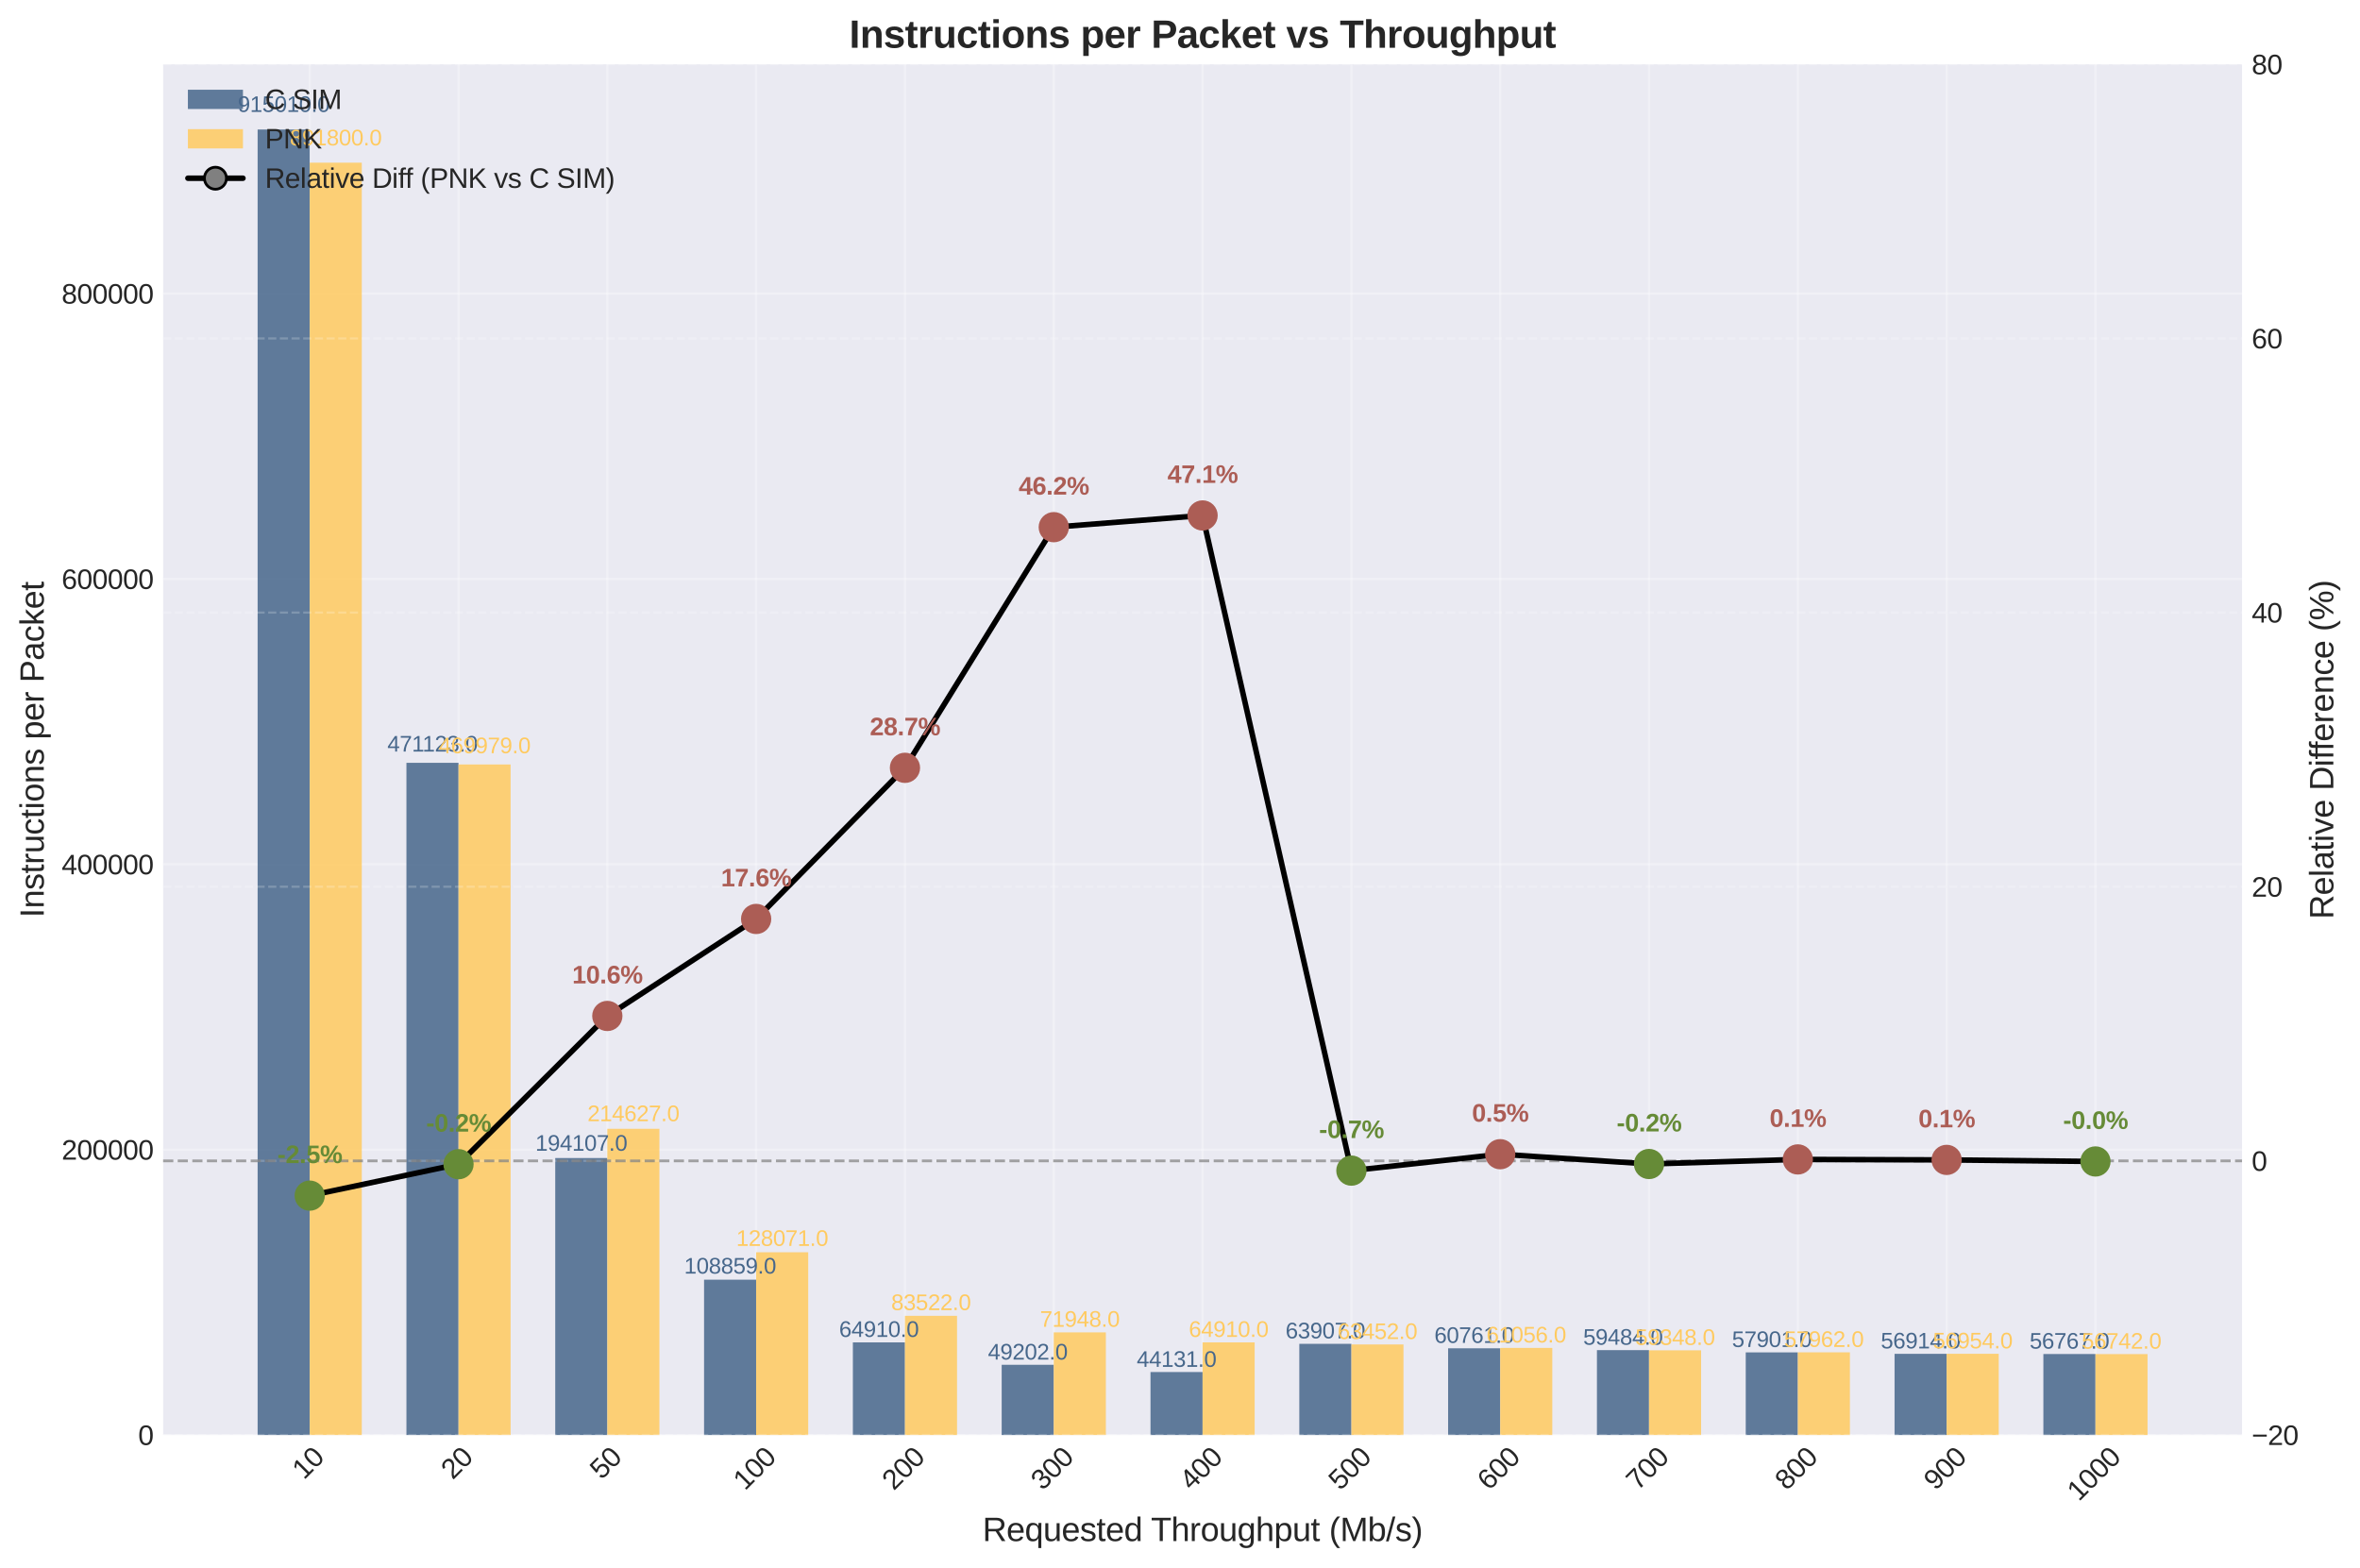 <?xml version="1.0" encoding="utf-8" standalone="no"?>
<!DOCTYPE svg PUBLIC "-//W3C//DTD SVG 1.1//EN"
  "http://www.w3.org/Graphics/SVG/1.1/DTD/svg11.dtd">
<svg xmlns:xlink="http://www.w3.org/1999/xlink" width="857.231pt" height="569.446pt" viewBox="0 0 857.231 569.446" xmlns="http://www.w3.org/2000/svg" version="1.1">
 <defs>
  <style type="text/css">*{stroke-linejoin: round; stroke-linecap: butt}</style>
 </defs>
 <g id="figure_1">
  <g id="patch_1">
   <path d="M 0 569.446 
L 857.231 569.446 
L 857.231 0 
L 0 0 
z
" style="fill: #ffffff"/>
  </g>
  <g id="axes_1">
   <g id="patch_2">
    <path d="M 59.252 521.239 
L 814.382 521.239 
L 814.382 23.346 
L 59.252 23.346 
z
" style="fill: #eaeaf2"/>
   </g>
   <g id="matplotlib.axis_1">
    <g id="xtick_1">
     <g id="line2d_1">
      <path d="M 112.495 521.239 
L 112.495 23.346 
" clip-path="url(#p9dbabc94d0)" style="fill: none; stroke: #ffffff; stroke-opacity: 0.3; stroke-width: 0.8; stroke-linecap: round"/>
     </g>
     <g id="line2d_2"/>
     <g id="text_1">
      <!-- 10 -->
      <g style="fill: #262626" transform="translate(110.391 537.728) rotate(-45) scale(0.1 -0.1)">
       <defs>
        <path id="LiberationSans-31" d="M 488 0 
L 488 478 
L 1609 478 
L 1609 3866 
L 616 3156 
L 616 3688 
L 1656 4403 
L 2175 4403 
L 2175 478 
L 3247 478 
L 3247 0 
L 488 0 
z
" transform="scale(0.016)"/>
        <path id="LiberationSans-30" d="M 3309 2203 
Q 3309 1100 2920 518 
Q 2531 -63 1772 -63 
Q 1013 -63 631 515 
Q 250 1094 250 2203 
Q 250 3338 620 3903 
Q 991 4469 1791 4469 
Q 2569 4469 2939 3897 
Q 3309 3325 3309 2203 
z
M 2738 2203 
Q 2738 3156 2517 3584 
Q 2297 4013 1791 4013 
Q 1272 4013 1045 3591 
Q 819 3169 819 2203 
Q 819 1266 1048 831 
Q 1278 397 1778 397 
Q 2275 397 2506 840 
Q 2738 1284 2738 2203 
z
" transform="scale(0.016)"/>
       </defs>
       <use xlink:href="#LiberationSans-31"/>
       <use xlink:href="#LiberationSans-30" transform="translate(55.615 0)"/>
      </g>
     </g>
    </g>
    <g id="xtick_2">
     <g id="line2d_3">
      <path d="M 166.548 521.239 
L 166.548 23.346 
" clip-path="url(#p9dbabc94d0)" style="fill: none; stroke: #ffffff; stroke-opacity: 0.3; stroke-width: 0.8; stroke-linecap: round"/>
     </g>
     <g id="line2d_4"/>
     <g id="text_2">
      <!-- 20 -->
      <g style="fill: #262626" transform="translate(164.445 537.728) rotate(-45) scale(0.1 -0.1)">
       <defs>
        <path id="LiberationSans-32" d="M 322 0 
L 322 397 
Q 481 763 711 1042 
Q 941 1322 1194 1548 
Q 1447 1775 1695 1969 
Q 1944 2163 2144 2356 
Q 2344 2550 2467 2762 
Q 2591 2975 2591 3244 
Q 2591 3606 2378 3806 
Q 2166 4006 1788 4006 
Q 1428 4006 1195 3811 
Q 963 3616 922 3263 
L 347 3316 
Q 409 3844 795 4156 
Q 1181 4469 1788 4469 
Q 2453 4469 2811 4155 
Q 3169 3841 3169 3263 
Q 3169 3006 3051 2753 
Q 2934 2500 2703 2247 
Q 2472 1994 1819 1463 
Q 1459 1169 1246 933 
Q 1034 697 941 478 
L 3238 478 
L 3238 0 
L 322 0 
z
" transform="scale(0.016)"/>
       </defs>
       <use xlink:href="#LiberationSans-32"/>
       <use xlink:href="#LiberationSans-30" transform="translate(55.615 0)"/>
      </g>
     </g>
    </g>
    <g id="xtick_3">
     <g id="line2d_5">
      <path d="M 220.602 521.239 
L 220.602 23.346 
" clip-path="url(#p9dbabc94d0)" style="fill: none; stroke: #ffffff; stroke-opacity: 0.3; stroke-width: 0.8; stroke-linecap: round"/>
     </g>
     <g id="line2d_6"/>
     <g id="text_3">
      <!-- 50 -->
      <g style="fill: #262626" transform="translate(218.498 537.728) rotate(-45) scale(0.1 -0.1)">
       <defs>
        <path id="LiberationSans-35" d="M 3291 1434 
Q 3291 738 2877 337 
Q 2463 -63 1728 -63 
Q 1113 -63 734 206 
Q 356 475 256 984 
L 825 1050 
Q 1003 397 1741 397 
Q 2194 397 2450 670 
Q 2706 944 2706 1422 
Q 2706 1838 2448 2094 
Q 2191 2350 1753 2350 
Q 1525 2350 1328 2278 
Q 1131 2206 934 2034 
L 384 2034 
L 531 4403 
L 3034 4403 
L 3034 3925 
L 1044 3925 
L 959 2528 
Q 1325 2809 1869 2809 
Q 2519 2809 2905 2428 
Q 3291 2047 3291 1434 
z
" transform="scale(0.016)"/>
       </defs>
       <use xlink:href="#LiberationSans-35"/>
       <use xlink:href="#LiberationSans-30" transform="translate(55.615 0)"/>
      </g>
     </g>
    </g>
    <g id="xtick_4">
     <g id="line2d_7">
      <path d="M 274.656 521.239 
L 274.656 23.346 
" clip-path="url(#p9dbabc94d0)" style="fill: none; stroke: #ffffff; stroke-opacity: 0.3; stroke-width: 0.8; stroke-linecap: round"/>
     </g>
     <g id="line2d_8"/>
     <g id="text_4">
      <!-- 100 -->
      <g style="fill: #262626" transform="translate(270.586 541.66) rotate(-45) scale(0.1 -0.1)">
       <use xlink:href="#LiberationSans-31"/>
       <use xlink:href="#LiberationSans-30" transform="translate(55.615 0)"/>
       <use xlink:href="#LiberationSans-30" transform="translate(111.23 0)"/>
      </g>
     </g>
    </g>
    <g id="xtick_5">
     <g id="line2d_9">
      <path d="M 328.71 521.239 
L 328.71 23.346 
" clip-path="url(#p9dbabc94d0)" style="fill: none; stroke: #ffffff; stroke-opacity: 0.3; stroke-width: 0.8; stroke-linecap: round"/>
     </g>
     <g id="line2d_10"/>
     <g id="text_5">
      <!-- 200 -->
      <g style="fill: #262626" transform="translate(324.64 541.66) rotate(-45) scale(0.1 -0.1)">
       <use xlink:href="#LiberationSans-32"/>
       <use xlink:href="#LiberationSans-30" transform="translate(55.615 0)"/>
       <use xlink:href="#LiberationSans-30" transform="translate(111.23 0)"/>
      </g>
     </g>
    </g>
    <g id="xtick_6">
     <g id="line2d_11">
      <path d="M 382.763 521.239 
L 382.763 23.346 
" clip-path="url(#p9dbabc94d0)" style="fill: none; stroke: #ffffff; stroke-opacity: 0.3; stroke-width: 0.8; stroke-linecap: round"/>
     </g>
     <g id="line2d_12"/>
     <g id="text_6">
      <!-- 300 -->
      <g style="fill: #262626" transform="translate(378.693 541.66) rotate(-45) scale(0.1 -0.1)">
       <defs>
        <path id="LiberationSans-33" d="M 3278 1216 
Q 3278 606 2890 271 
Q 2503 -63 1784 -63 
Q 1116 -63 717 239 
Q 319 541 244 1131 
L 825 1184 
Q 938 403 1784 403 
Q 2209 403 2451 612 
Q 2694 822 2694 1234 
Q 2694 1594 2417 1795 
Q 2141 1997 1619 1997 
L 1300 1997 
L 1300 2484 
L 1606 2484 
Q 2069 2484 2323 2686 
Q 2578 2888 2578 3244 
Q 2578 3597 2370 3801 
Q 2163 4006 1753 4006 
Q 1381 4006 1151 3815 
Q 922 3625 884 3278 
L 319 3322 
Q 381 3863 767 4166 
Q 1153 4469 1759 4469 
Q 2422 4469 2789 4161 
Q 3156 3853 3156 3303 
Q 3156 2881 2920 2617 
Q 2684 2353 2234 2259 
L 2234 2247 
Q 2728 2194 3003 1916 
Q 3278 1638 3278 1216 
z
" transform="scale(0.016)"/>
       </defs>
       <use xlink:href="#LiberationSans-33"/>
       <use xlink:href="#LiberationSans-30" transform="translate(55.615 0)"/>
       <use xlink:href="#LiberationSans-30" transform="translate(111.23 0)"/>
      </g>
     </g>
    </g>
    <g id="xtick_7">
     <g id="line2d_13">
      <path d="M 436.817 521.239 
L 436.817 23.346 
" clip-path="url(#p9dbabc94d0)" style="fill: none; stroke: #ffffff; stroke-opacity: 0.3; stroke-width: 0.8; stroke-linecap: round"/>
     </g>
     <g id="line2d_14"/>
     <g id="text_7">
      <!-- 400 -->
      <g style="fill: #262626" transform="translate(432.747 541.66) rotate(-45) scale(0.1 -0.1)">
       <defs>
        <path id="LiberationSans-34" d="M 2753 997 
L 2753 0 
L 2222 0 
L 2222 997 
L 147 997 
L 147 1434 
L 2163 4403 
L 2753 4403 
L 2753 1441 
L 3372 1441 
L 3372 997 
L 2753 997 
z
M 2222 3769 
Q 2216 3750 2134 3603 
Q 2053 3456 2013 3397 
L 884 1734 
L 716 1503 
L 666 1441 
L 2222 1441 
L 2222 3769 
z
" transform="scale(0.016)"/>
       </defs>
       <use xlink:href="#LiberationSans-34"/>
       <use xlink:href="#LiberationSans-30" transform="translate(55.615 0)"/>
       <use xlink:href="#LiberationSans-30" transform="translate(111.23 0)"/>
      </g>
     </g>
    </g>
    <g id="xtick_8">
     <g id="line2d_15">
      <path d="M 490.871 521.239 
L 490.871 23.346 
" clip-path="url(#p9dbabc94d0)" style="fill: none; stroke: #ffffff; stroke-opacity: 0.3; stroke-width: 0.8; stroke-linecap: round"/>
     </g>
     <g id="line2d_16"/>
     <g id="text_8">
      <!-- 500 -->
      <g style="fill: #262626" transform="translate(486.801 541.66) rotate(-45) scale(0.1 -0.1)">
       <use xlink:href="#LiberationSans-35"/>
       <use xlink:href="#LiberationSans-30" transform="translate(55.615 0)"/>
       <use xlink:href="#LiberationSans-30" transform="translate(111.23 0)"/>
      </g>
     </g>
    </g>
    <g id="xtick_9">
     <g id="line2d_17">
      <path d="M 544.924 521.239 
L 544.924 23.346 
" clip-path="url(#p9dbabc94d0)" style="fill: none; stroke: #ffffff; stroke-opacity: 0.3; stroke-width: 0.8; stroke-linecap: round"/>
     </g>
     <g id="line2d_18"/>
     <g id="text_9">
      <!-- 600 -->
      <g style="fill: #262626" transform="translate(540.855 541.66) rotate(-45) scale(0.1 -0.1)">
       <defs>
        <path id="LiberationSans-36" d="M 3278 1441 
Q 3278 744 2900 340 
Q 2522 -63 1856 -63 
Q 1113 -63 719 490 
Q 325 1044 325 2100 
Q 325 3244 734 3856 
Q 1144 4469 1900 4469 
Q 2897 4469 3156 3572 
L 2619 3475 
Q 2453 4013 1894 4013 
Q 1413 4013 1148 3564 
Q 884 3116 884 2266 
Q 1038 2550 1316 2698 
Q 1594 2847 1953 2847 
Q 2563 2847 2920 2465 
Q 3278 2084 3278 1441 
z
M 2706 1416 
Q 2706 1894 2472 2153 
Q 2238 2413 1819 2413 
Q 1425 2413 1183 2183 
Q 941 1953 941 1550 
Q 941 1041 1192 716 
Q 1444 391 1838 391 
Q 2244 391 2475 664 
Q 2706 938 2706 1416 
z
" transform="scale(0.016)"/>
       </defs>
       <use xlink:href="#LiberationSans-36"/>
       <use xlink:href="#LiberationSans-30" transform="translate(55.615 0)"/>
       <use xlink:href="#LiberationSans-30" transform="translate(111.23 0)"/>
      </g>
     </g>
    </g>
    <g id="xtick_10">
     <g id="line2d_19">
      <path d="M 598.978 521.239 
L 598.978 23.346 
" clip-path="url(#p9dbabc94d0)" style="fill: none; stroke: #ffffff; stroke-opacity: 0.3; stroke-width: 0.8; stroke-linecap: round"/>
     </g>
     <g id="line2d_20"/>
     <g id="text_10">
      <!-- 700 -->
      <g style="fill: #262626" transform="translate(594.908 541.66) rotate(-45) scale(0.1 -0.1)">
       <defs>
        <path id="LiberationSans-37" d="M 3238 3947 
Q 2563 2916 2284 2331 
Q 2006 1747 1867 1178 
Q 1728 609 1728 0 
L 1141 0 
Q 1141 844 1498 1776 
Q 1856 2709 2694 3925 
L 328 3925 
L 328 4403 
L 3238 4403 
L 3238 3947 
z
" transform="scale(0.016)"/>
       </defs>
       <use xlink:href="#LiberationSans-37"/>
       <use xlink:href="#LiberationSans-30" transform="translate(55.615 0)"/>
       <use xlink:href="#LiberationSans-30" transform="translate(111.23 0)"/>
      </g>
     </g>
    </g>
    <g id="xtick_11">
     <g id="line2d_21">
      <path d="M 653.032 521.239 
L 653.032 23.346 
" clip-path="url(#p9dbabc94d0)" style="fill: none; stroke: #ffffff; stroke-opacity: 0.3; stroke-width: 0.8; stroke-linecap: round"/>
     </g>
     <g id="line2d_22"/>
     <g id="text_11">
      <!-- 800 -->
      <g style="fill: #262626" transform="translate(648.962 541.66) rotate(-45) scale(0.1 -0.1)">
       <defs>
        <path id="LiberationSans-38" d="M 3281 1228 
Q 3281 619 2893 278 
Q 2506 -63 1781 -63 
Q 1075 -63 676 271 
Q 278 606 278 1222 
Q 278 1653 525 1947 
Q 772 2241 1156 2303 
L 1156 2316 
Q 797 2400 589 2681 
Q 381 2963 381 3341 
Q 381 3844 757 4156 
Q 1134 4469 1769 4469 
Q 2419 4469 2795 4162 
Q 3172 3856 3172 3334 
Q 3172 2956 2962 2675 
Q 2753 2394 2391 2322 
L 2391 2309 
Q 2813 2241 3047 1952 
Q 3281 1663 3281 1228 
z
M 2588 3303 
Q 2588 4050 1769 4050 
Q 1372 4050 1164 3862 
Q 956 3675 956 3303 
Q 956 2925 1170 2726 
Q 1384 2528 1775 2528 
Q 2172 2528 2380 2711 
Q 2588 2894 2588 3303 
z
M 2697 1281 
Q 2697 1691 2453 1898 
Q 2209 2106 1769 2106 
Q 1341 2106 1100 1882 
Q 859 1659 859 1269 
Q 859 359 1788 359 
Q 2247 359 2472 579 
Q 2697 800 2697 1281 
z
" transform="scale(0.016)"/>
       </defs>
       <use xlink:href="#LiberationSans-38"/>
       <use xlink:href="#LiberationSans-30" transform="translate(55.615 0)"/>
       <use xlink:href="#LiberationSans-30" transform="translate(111.23 0)"/>
      </g>
     </g>
    </g>
    <g id="xtick_12">
     <g id="line2d_23">
      <path d="M 707.085 521.239 
L 707.085 23.346 
" clip-path="url(#p9dbabc94d0)" style="fill: none; stroke: #ffffff; stroke-opacity: 0.3; stroke-width: 0.8; stroke-linecap: round"/>
     </g>
     <g id="line2d_24"/>
     <g id="text_12">
      <!-- 900 -->
      <g style="fill: #262626" transform="translate(703.016 541.66) rotate(-45) scale(0.1 -0.1)">
       <defs>
        <path id="LiberationSans-39" d="M 3256 2291 
Q 3256 1156 2842 546 
Q 2428 -63 1663 -63 
Q 1147 -63 836 154 
Q 525 372 391 856 
L 928 941 
Q 1097 391 1672 391 
Q 2156 391 2422 841 
Q 2688 1291 2700 2125 
Q 2575 1844 2272 1673 
Q 1969 1503 1606 1503 
Q 1013 1503 656 1909 
Q 300 2316 300 2988 
Q 300 3678 687 4073 
Q 1075 4469 1766 4469 
Q 2500 4469 2878 3925 
Q 3256 3381 3256 2291 
z
M 2644 2834 
Q 2644 3366 2400 3689 
Q 2156 4013 1747 4013 
Q 1341 4013 1106 3736 
Q 872 3459 872 2988 
Q 872 2506 1106 2226 
Q 1341 1947 1741 1947 
Q 1984 1947 2193 2058 
Q 2403 2169 2523 2372 
Q 2644 2575 2644 2834 
z
" transform="scale(0.016)"/>
       </defs>
       <use xlink:href="#LiberationSans-39"/>
       <use xlink:href="#LiberationSans-30" transform="translate(55.615 0)"/>
       <use xlink:href="#LiberationSans-30" transform="translate(111.23 0)"/>
      </g>
     </g>
    </g>
    <g id="xtick_13">
     <g id="line2d_25">
      <path d="M 761.139 521.239 
L 761.139 23.346 
" clip-path="url(#p9dbabc94d0)" style="fill: none; stroke: #ffffff; stroke-opacity: 0.3; stroke-width: 0.8; stroke-linecap: round"/>
     </g>
     <g id="line2d_26"/>
     <g id="text_13">
      <!-- 1000 -->
      <g style="fill: #262626" transform="translate(755.103 545.592) rotate(-45) scale(0.1 -0.1)">
       <use xlink:href="#LiberationSans-31"/>
       <use xlink:href="#LiberationSans-30" transform="translate(55.615 0)"/>
       <use xlink:href="#LiberationSans-30" transform="translate(111.23 0)"/>
       <use xlink:href="#LiberationSans-30" transform="translate(166.846 0)"/>
      </g>
     </g>
    </g>
    <g id="text_14">
     <!-- Requested Throughput (Mb/s) -->
     <g style="fill: #262626" transform="translate(356.887 559.756) scale(0.12 -0.12)">
      <defs>
       <path id="LiberationSans-52" d="M 3638 0 
L 2494 1828 
L 1122 1828 
L 1122 0 
L 525 0 
L 525 4403 
L 2597 4403 
Q 3341 4403 3745 4070 
Q 4150 3738 4150 3144 
Q 4150 2653 3864 2318 
Q 3578 1984 3075 1897 
L 4325 0 
L 3638 0 
z
M 3550 3138 
Q 3550 3522 3289 3723 
Q 3028 3925 2538 3925 
L 1122 3925 
L 1122 2300 
L 2563 2300 
Q 3034 2300 3292 2520 
Q 3550 2741 3550 3138 
z
" transform="scale(0.016)"/>
       <path id="LiberationSans-65" d="M 863 1572 
Q 863 991 1103 675 
Q 1344 359 1806 359 
Q 2172 359 2392 506 
Q 2613 653 2691 878 
L 3184 738 
Q 2881 -63 1806 -63 
Q 1056 -63 664 384 
Q 272 831 272 1713 
Q 272 2550 664 2997 
Q 1056 3444 1784 3444 
Q 3275 3444 3275 1647 
L 3275 1572 
L 863 1572 
z
M 2694 2003 
Q 2647 2538 2422 2783 
Q 2197 3028 1775 3028 
Q 1366 3028 1127 2754 
Q 888 2481 869 2003 
L 2694 2003 
z
" transform="scale(0.016)"/>
       <path id="LiberationSans-71" d="M 1513 -63 
Q 869 -63 569 371 
Q 269 806 269 1675 
Q 269 3444 1513 3444 
Q 1897 3444 2147 3308 
Q 2397 3172 2566 2856 
L 2572 2856 
Q 2572 2950 2584 3179 
Q 2597 3409 2609 3425 
L 3150 3425 
Q 3128 3241 3128 2503 
L 3128 -1328 
L 2566 -1328 
L 2566 44 
L 2578 556 
L 2572 556 
Q 2403 222 2156 79 
Q 1909 -63 1513 -63 
z
M 2566 1731 
Q 2566 2391 2350 2709 
Q 2134 3028 1663 3028 
Q 1234 3028 1046 2709 
Q 859 2391 859 1694 
Q 859 984 1048 678 
Q 1238 372 1656 372 
Q 2134 372 2350 712 
Q 2566 1053 2566 1731 
z
" transform="scale(0.016)"/>
       <path id="LiberationSans-75" d="M 981 3381 
L 981 1238 
Q 981 903 1047 718 
Q 1113 534 1256 453 
Q 1400 372 1678 372 
Q 2084 372 2318 650 
Q 2553 928 2553 1422 
L 2553 3381 
L 3116 3381 
L 3116 722 
Q 3116 131 3134 0 
L 2603 0 
Q 2600 16 2597 84 
Q 2594 153 2589 242 
Q 2584 331 2578 578 
L 2569 578 
Q 2375 228 2120 82 
Q 1866 -63 1488 -63 
Q 931 -63 673 214 
Q 416 491 416 1128 
L 416 3381 
L 981 3381 
z
" transform="scale(0.016)"/>
       <path id="LiberationSans-73" d="M 2969 934 
Q 2969 456 2608 196 
Q 2247 -63 1597 -63 
Q 966 -63 623 145 
Q 281 353 178 794 
L 675 891 
Q 747 619 972 492 
Q 1197 366 1597 366 
Q 2025 366 2223 497 
Q 2422 628 2422 891 
Q 2422 1091 2284 1216 
Q 2147 1341 1841 1422 
L 1438 1528 
Q 953 1653 748 1773 
Q 544 1894 428 2066 
Q 313 2238 313 2488 
Q 313 2950 642 3192 
Q 972 3434 1603 3434 
Q 2163 3434 2492 3237 
Q 2822 3041 2909 2606 
L 2403 2544 
Q 2356 2769 2151 2889 
Q 1947 3009 1603 3009 
Q 1222 3009 1040 2893 
Q 859 2778 859 2544 
Q 859 2400 934 2306 
Q 1009 2213 1156 2147 
Q 1303 2081 1775 1966 
Q 2222 1853 2419 1758 
Q 2616 1663 2730 1547 
Q 2844 1431 2906 1279 
Q 2969 1128 2969 934 
z
" transform="scale(0.016)"/>
       <path id="LiberationSans-74" d="M 1731 25 
Q 1453 -50 1163 -50 
Q 488 -50 488 716 
L 488 2972 
L 97 2972 
L 97 3381 
L 509 3381 
L 675 4138 
L 1050 4138 
L 1050 3381 
L 1675 3381 
L 1675 2972 
L 1050 2972 
L 1050 838 
Q 1050 594 1129 495 
Q 1209 397 1406 397 
Q 1519 397 1731 441 
L 1731 25 
z
" transform="scale(0.016)"/>
       <path id="LiberationSans-64" d="M 2566 544 
Q 2409 219 2151 78 
Q 1894 -63 1513 -63 
Q 872 -63 570 368 
Q 269 800 269 1675 
Q 269 3444 1513 3444 
Q 1897 3444 2153 3303 
Q 2409 3163 2566 2856 
L 2572 2856 
L 2566 3234 
L 2566 4638 
L 3128 4638 
L 3128 697 
Q 3128 169 3147 0 
L 2609 0 
Q 2600 50 2589 231 
Q 2578 413 2578 544 
L 2566 544 
z
M 859 1694 
Q 859 984 1046 678 
Q 1234 372 1656 372 
Q 2134 372 2350 703 
Q 2566 1034 2566 1731 
Q 2566 2403 2350 2715 
Q 2134 3028 1663 3028 
Q 1238 3028 1048 2714 
Q 859 2400 859 1694 
z
" transform="scale(0.016)"/>
       <path id="LiberationSans-20" transform="scale(0.016)"/>
       <path id="LiberationSans-54" d="M 2250 3916 
L 2250 0 
L 1656 0 
L 1656 3916 
L 144 3916 
L 144 4403 
L 3763 4403 
L 3763 3916 
L 2250 3916 
z
" transform="scale(0.016)"/>
       <path id="LiberationSans-68" d="M 991 2803 
Q 1172 3134 1426 3289 
Q 1681 3444 2072 3444 
Q 2622 3444 2883 3170 
Q 3144 2897 3144 2253 
L 3144 0 
L 2578 0 
L 2578 2144 
Q 2578 2500 2512 2673 
Q 2447 2847 2297 2928 
Q 2147 3009 1881 3009 
Q 1484 3009 1245 2734 
Q 1006 2459 1006 1994 
L 1006 0 
L 444 0 
L 444 4638 
L 1006 4638 
L 1006 3431 
Q 1006 3241 995 3037 
Q 984 2834 981 2803 
L 991 2803 
z
" transform="scale(0.016)"/>
       <path id="LiberationSans-72" d="M 444 0 
L 444 2594 
Q 444 2950 425 3381 
L 956 3381 
Q 981 2806 981 2691 
L 994 2691 
Q 1128 3125 1303 3284 
Q 1478 3444 1797 3444 
Q 1909 3444 2025 3413 
L 2025 2897 
Q 1913 2928 1725 2928 
Q 1375 2928 1190 2626 
Q 1006 2325 1006 1763 
L 1006 0 
L 444 0 
z
" transform="scale(0.016)"/>
       <path id="LiberationSans-6f" d="M 3291 1694 
Q 3291 806 2900 371 
Q 2509 -63 1766 -63 
Q 1025 -63 647 389 
Q 269 841 269 1694 
Q 269 3444 1784 3444 
Q 2559 3444 2925 3017 
Q 3291 2591 3291 1694 
z
M 2700 1694 
Q 2700 2394 2492 2711 
Q 2284 3028 1794 3028 
Q 1300 3028 1079 2704 
Q 859 2381 859 1694 
Q 859 1025 1076 689 
Q 1294 353 1759 353 
Q 2266 353 2483 678 
Q 2700 1003 2700 1694 
z
" transform="scale(0.016)"/>
       <path id="LiberationSans-67" d="M 1713 -1328 
Q 1159 -1328 831 -1111 
Q 503 -894 409 -494 
L 975 -413 
Q 1031 -647 1223 -773 
Q 1416 -900 1728 -900 
Q 2569 -900 2569 84 
L 2569 628 
L 2563 628 
Q 2403 303 2125 139 
Q 1847 -25 1475 -25 
Q 853 -25 561 387 
Q 269 800 269 1684 
Q 269 2581 583 3007 
Q 897 3434 1538 3434 
Q 1897 3434 2161 3270 
Q 2425 3106 2569 2803 
L 2575 2803 
Q 2575 2897 2587 3128 
Q 2600 3359 2613 3381 
L 3147 3381 
Q 3128 3213 3128 2681 
L 3128 97 
Q 3128 -1328 1713 -1328 
z
M 2569 1691 
Q 2569 2103 2456 2401 
Q 2344 2700 2139 2858 
Q 1934 3016 1675 3016 
Q 1244 3016 1047 2703 
Q 850 2391 850 1691 
Q 850 997 1034 694 
Q 1219 391 1666 391 
Q 1931 391 2137 547 
Q 2344 703 2456 995 
Q 2569 1288 2569 1691 
z
" transform="scale(0.016)"/>
       <path id="LiberationSans-70" d="M 3291 1706 
Q 3291 -63 2047 -63 
Q 1266 -63 997 525 
L 981 525 
Q 994 500 994 -6 
L 994 -1328 
L 431 -1328 
L 431 2691 
Q 431 3213 413 3381 
L 956 3381 
Q 959 3369 965 3292 
Q 972 3216 980 3056 
Q 988 2897 988 2838 
L 1000 2838 
Q 1150 3150 1397 3295 
Q 1644 3441 2047 3441 
Q 2672 3441 2981 3022 
Q 3291 2603 3291 1706 
z
M 2700 1694 
Q 2700 2400 2509 2703 
Q 2319 3006 1903 3006 
Q 1569 3006 1380 2865 
Q 1191 2725 1092 2426 
Q 994 2128 994 1650 
Q 994 984 1206 668 
Q 1419 353 1897 353 
Q 2316 353 2508 661 
Q 2700 969 2700 1694 
z
" transform="scale(0.016)"/>
       <path id="LiberationSans-28" d="M 397 1663 
Q 397 2566 680 3284 
Q 963 4003 1550 4638 
L 2094 4638 
Q 1509 3988 1236 3256 
Q 963 2525 963 1656 
Q 963 791 1233 62 
Q 1503 -666 2094 -1325 
L 1550 -1325 
Q 959 -688 678 32 
Q 397 753 397 1650 
L 397 1663 
z
" transform="scale(0.016)"/>
       <path id="LiberationSans-4d" d="M 4269 0 
L 4269 2938 
Q 4269 3425 4297 3875 
Q 4144 3316 4022 3000 
L 2884 0 
L 2466 0 
L 1313 3000 
L 1138 3531 
L 1034 3875 
L 1044 3528 
L 1056 2938 
L 1056 0 
L 525 0 
L 525 4403 
L 1309 4403 
L 2481 1350 
Q 2544 1166 2601 955 
Q 2659 744 2678 650 
Q 2703 775 2783 1029 
Q 2863 1284 2891 1350 
L 4041 4403 
L 4806 4403 
L 4806 0 
L 4269 0 
z
" transform="scale(0.016)"/>
       <path id="LiberationSans-62" d="M 3291 1706 
Q 3291 -63 2047 -63 
Q 1663 -63 1408 76 
Q 1153 216 994 525 
L 988 525 
Q 988 428 975 229 
Q 963 31 956 0 
L 413 0 
Q 431 169 431 697 
L 431 4638 
L 994 4638 
L 994 3316 
Q 994 3113 981 2838 
L 994 2838 
Q 1150 3163 1408 3303 
Q 1666 3444 2047 3444 
Q 2688 3444 2989 3012 
Q 3291 2581 3291 1706 
z
M 2700 1688 
Q 2700 2397 2512 2703 
Q 2325 3009 1903 3009 
Q 1428 3009 1211 2684 
Q 994 2359 994 1653 
Q 994 988 1206 670 
Q 1419 353 1897 353 
Q 2322 353 2511 667 
Q 2700 981 2700 1688 
z
" transform="scale(0.016)"/>
       <path id="LiberationSans-2f" d="M 0 -63 
L 1284 4638 
L 1778 4638 
L 506 -63 
L 0 -63 
z
" transform="scale(0.016)"/>
       <path id="LiberationSans-29" d="M 1734 1650 
Q 1734 747 1451 28 
Q 1169 -691 581 -1325 
L 38 -1325 
Q 625 -669 897 57 
Q 1169 784 1169 1656 
Q 1169 2528 895 3256 
Q 622 3984 38 4638 
L 581 4638 
Q 1172 4000 1453 3279 
Q 1734 2559 1734 1663 
L 1734 1650 
z
" transform="scale(0.016)"/>
      </defs>
      <use xlink:href="#LiberationSans-52"/>
      <use xlink:href="#LiberationSans-65" transform="translate(72.217 0)"/>
      <use xlink:href="#LiberationSans-71" transform="translate(127.832 0)"/>
      <use xlink:href="#LiberationSans-75" transform="translate(183.447 0)"/>
      <use xlink:href="#LiberationSans-65" transform="translate(239.062 0)"/>
      <use xlink:href="#LiberationSans-73" transform="translate(294.678 0)"/>
      <use xlink:href="#LiberationSans-74" transform="translate(344.678 0)"/>
      <use xlink:href="#LiberationSans-65" transform="translate(372.461 0)"/>
      <use xlink:href="#LiberationSans-64" transform="translate(428.076 0)"/>
      <use xlink:href="#LiberationSans-20" transform="translate(483.691 0)"/>
      <use xlink:href="#LiberationSans-54" transform="translate(509.725 0)"/>
      <use xlink:href="#LiberationSans-68" transform="translate(570.809 0)"/>
      <use xlink:href="#LiberationSans-72" transform="translate(626.424 0)"/>
      <use xlink:href="#LiberationSans-6f" transform="translate(659.725 0)"/>
      <use xlink:href="#LiberationSans-75" transform="translate(715.34 0)"/>
      <use xlink:href="#LiberationSans-67" transform="translate(770.955 0)"/>
      <use xlink:href="#LiberationSans-68" transform="translate(826.57 0)"/>
      <use xlink:href="#LiberationSans-70" transform="translate(882.186 0)"/>
      <use xlink:href="#LiberationSans-75" transform="translate(937.801 0)"/>
      <use xlink:href="#LiberationSans-74" transform="translate(993.416 0)"/>
      <use xlink:href="#LiberationSans-20" transform="translate(1021.199 0)"/>
      <use xlink:href="#LiberationSans-28" transform="translate(1048.982 0)"/>
      <use xlink:href="#LiberationSans-4d" transform="translate(1082.283 0)"/>
      <use xlink:href="#LiberationSans-62" transform="translate(1165.584 0)"/>
      <use xlink:href="#LiberationSans-2f" transform="translate(1221.199 0)"/>
      <use xlink:href="#LiberationSans-73" transform="translate(1248.982 0)"/>
      <use xlink:href="#LiberationSans-29" transform="translate(1298.982 0)"/>
     </g>
    </g>
   </g>
   <g id="matplotlib.axis_2">
    <g id="ytick_1">
     <g id="line2d_27">
      <path d="M 59.252 521.239 
L 814.382 521.239 
" clip-path="url(#p9dbabc94d0)" style="fill: none; stroke: #ffffff; stroke-opacity: 0.3; stroke-width: 0.8; stroke-linecap: round"/>
     </g>
     <g id="line2d_28"/>
     <g id="text_15">
      <!-- 0 -->
      <g style="fill: #262626" transform="translate(50.191 524.862) scale(0.1 -0.1)">
       <use xlink:href="#LiberationSans-30"/>
      </g>
     </g>
    </g>
    <g id="ytick_2">
     <g id="line2d_29">
      <path d="M 59.252 417.593 
L 814.382 417.593 
" clip-path="url(#p9dbabc94d0)" style="fill: none; stroke: #ffffff; stroke-opacity: 0.3; stroke-width: 0.8; stroke-linecap: round"/>
     </g>
     <g id="line2d_30"/>
     <g id="text_16">
      <!-- 200000 -->
      <g style="fill: #262626" transform="translate(22.386 421.217) scale(0.1 -0.1)">
       <use xlink:href="#LiberationSans-32"/>
       <use xlink:href="#LiberationSans-30" transform="translate(55.615 0)"/>
       <use xlink:href="#LiberationSans-30" transform="translate(111.23 0)"/>
       <use xlink:href="#LiberationSans-30" transform="translate(166.846 0)"/>
       <use xlink:href="#LiberationSans-30" transform="translate(222.461 0)"/>
       <use xlink:href="#LiberationSans-30" transform="translate(278.076 0)"/>
      </g>
     </g>
    </g>
    <g id="ytick_3">
     <g id="line2d_31">
      <path d="M 59.252 313.948 
L 814.382 313.948 
" clip-path="url(#p9dbabc94d0)" style="fill: none; stroke: #ffffff; stroke-opacity: 0.3; stroke-width: 0.8; stroke-linecap: round"/>
     </g>
     <g id="line2d_32"/>
     <g id="text_17">
      <!-- 400000 -->
      <g style="fill: #262626" transform="translate(22.386 317.571) scale(0.1 -0.1)">
       <use xlink:href="#LiberationSans-34"/>
       <use xlink:href="#LiberationSans-30" transform="translate(55.615 0)"/>
       <use xlink:href="#LiberationSans-30" transform="translate(111.23 0)"/>
       <use xlink:href="#LiberationSans-30" transform="translate(166.846 0)"/>
       <use xlink:href="#LiberationSans-30" transform="translate(222.461 0)"/>
       <use xlink:href="#LiberationSans-30" transform="translate(278.076 0)"/>
      </g>
     </g>
    </g>
    <g id="ytick_4">
     <g id="line2d_33">
      <path d="M 59.252 210.302 
L 814.382 210.302 
" clip-path="url(#p9dbabc94d0)" style="fill: none; stroke: #ffffff; stroke-opacity: 0.3; stroke-width: 0.8; stroke-linecap: round"/>
     </g>
     <g id="line2d_34"/>
     <g id="text_18">
      <!-- 600000 -->
      <g style="fill: #262626" transform="translate(22.386 213.925) scale(0.1 -0.1)">
       <use xlink:href="#LiberationSans-36"/>
       <use xlink:href="#LiberationSans-30" transform="translate(55.615 0)"/>
       <use xlink:href="#LiberationSans-30" transform="translate(111.23 0)"/>
       <use xlink:href="#LiberationSans-30" transform="translate(166.846 0)"/>
       <use xlink:href="#LiberationSans-30" transform="translate(222.461 0)"/>
       <use xlink:href="#LiberationSans-30" transform="translate(278.076 0)"/>
      </g>
     </g>
    </g>
    <g id="ytick_5">
     <g id="line2d_35">
      <path d="M 59.252 106.656 
L 814.382 106.656 
" clip-path="url(#p9dbabc94d0)" style="fill: none; stroke: #ffffff; stroke-opacity: 0.3; stroke-width: 0.8; stroke-linecap: round"/>
     </g>
     <g id="line2d_36"/>
     <g id="text_19">
      <!-- 800000 -->
      <g style="fill: #262626" transform="translate(22.386 110.28) scale(0.1 -0.1)">
       <use xlink:href="#LiberationSans-38"/>
       <use xlink:href="#LiberationSans-30" transform="translate(55.615 0)"/>
       <use xlink:href="#LiberationSans-30" transform="translate(111.23 0)"/>
       <use xlink:href="#LiberationSans-30" transform="translate(166.846 0)"/>
       <use xlink:href="#LiberationSans-30" transform="translate(222.461 0)"/>
       <use xlink:href="#LiberationSans-30" transform="translate(278.076 0)"/>
      </g>
     </g>
    </g>
    <g id="text_20">
     <!-- Instructions per Packet -->
     <g style="fill: #262626" transform="translate(15.896 333.317) rotate(-90) scale(0.12 -0.12)">
      <defs>
       <path id="LiberationSans-49" d="M 591 0 
L 591 4403 
L 1188 4403 
L 1188 0 
L 591 0 
z
" transform="scale(0.016)"/>
       <path id="LiberationSans-6e" d="M 2578 0 
L 2578 2144 
Q 2578 2478 2512 2662 
Q 2447 2847 2303 2928 
Q 2159 3009 1881 3009 
Q 1475 3009 1240 2731 
Q 1006 2453 1006 1959 
L 1006 0 
L 444 0 
L 444 2659 
Q 444 3250 425 3381 
L 956 3381 
Q 959 3366 962 3297 
Q 966 3228 970 3139 
Q 975 3050 981 2803 
L 991 2803 
Q 1184 3153 1439 3298 
Q 1694 3444 2072 3444 
Q 2628 3444 2886 3167 
Q 3144 2891 3144 2253 
L 3144 0 
L 2578 0 
z
" transform="scale(0.016)"/>
       <path id="LiberationSans-63" d="M 859 1706 
Q 859 1031 1071 706 
Q 1284 381 1713 381 
Q 2013 381 2214 543 
Q 2416 706 2463 1044 
L 3031 1006 
Q 2966 519 2616 228 
Q 2266 -63 1728 -63 
Q 1019 -63 645 385 
Q 272 834 272 1694 
Q 272 2547 647 2995 
Q 1022 3444 1722 3444 
Q 2241 3444 2583 3175 
Q 2925 2906 3013 2434 
L 2434 2391 
Q 2391 2672 2212 2837 
Q 2034 3003 1706 3003 
Q 1259 3003 1059 2706 
Q 859 2409 859 1706 
z
" transform="scale(0.016)"/>
       <path id="LiberationSans-69" d="M 428 4100 
L 428 4638 
L 991 4638 
L 991 4100 
L 428 4100 
z
M 428 0 
L 428 3381 
L 991 3381 
L 991 0 
L 428 0 
z
" transform="scale(0.016)"/>
       <path id="LiberationSans-50" d="M 3931 3078 
Q 3931 2453 3523 2084 
Q 3116 1716 2416 1716 
L 1122 1716 
L 1122 0 
L 525 0 
L 525 4403 
L 2378 4403 
Q 3119 4403 3525 4056 
Q 3931 3709 3931 3078 
z
M 3331 3072 
Q 3331 3925 2306 3925 
L 1122 3925 
L 1122 2188 
L 2331 2188 
Q 3331 2188 3331 3072 
z
" transform="scale(0.016)"/>
       <path id="LiberationSans-61" d="M 1294 -63 
Q 784 -63 528 206 
Q 272 475 272 944 
Q 272 1469 617 1750 
Q 963 2031 1731 2050 
L 2491 2063 
L 2491 2247 
Q 2491 2659 2316 2837 
Q 2141 3016 1766 3016 
Q 1388 3016 1216 2887 
Q 1044 2759 1009 2478 
L 422 2531 
Q 566 3444 1778 3444 
Q 2416 3444 2737 3151 
Q 3059 2859 3059 2306 
L 3059 850 
Q 3059 600 3125 473 
Q 3191 347 3375 347 
Q 3456 347 3559 369 
L 3559 19 
Q 3347 -31 3125 -31 
Q 2813 -31 2670 133 
Q 2528 297 2509 647 
L 2491 647 
Q 2275 259 1989 98 
Q 1703 -63 1294 -63 
z
M 1422 359 
Q 1731 359 1972 500 
Q 2213 641 2352 886 
Q 2491 1131 2491 1391 
L 2491 1669 
L 1875 1656 
Q 1478 1650 1273 1575 
Q 1069 1500 959 1344 
Q 850 1188 850 934 
Q 850 659 998 509 
Q 1147 359 1422 359 
z
" transform="scale(0.016)"/>
       <path id="LiberationSans-6b" d="M 2550 0 
L 1406 1544 
L 994 1203 
L 994 0 
L 431 0 
L 431 4638 
L 994 4638 
L 994 1741 
L 2478 3381 
L 3138 3381 
L 1766 1928 
L 3209 0 
L 2550 0 
z
" transform="scale(0.016)"/>
      </defs>
      <use xlink:href="#LiberationSans-49"/>
      <use xlink:href="#LiberationSans-6e" transform="translate(27.783 0)"/>
      <use xlink:href="#LiberationSans-73" transform="translate(83.398 0)"/>
      <use xlink:href="#LiberationSans-74" transform="translate(133.398 0)"/>
      <use xlink:href="#LiberationSans-72" transform="translate(161.182 0)"/>
      <use xlink:href="#LiberationSans-75" transform="translate(194.482 0)"/>
      <use xlink:href="#LiberationSans-63" transform="translate(250.098 0)"/>
      <use xlink:href="#LiberationSans-74" transform="translate(300.098 0)"/>
      <use xlink:href="#LiberationSans-69" transform="translate(327.881 0)"/>
      <use xlink:href="#LiberationSans-6f" transform="translate(350.098 0)"/>
      <use xlink:href="#LiberationSans-6e" transform="translate(405.713 0)"/>
      <use xlink:href="#LiberationSans-73" transform="translate(461.328 0)"/>
      <use xlink:href="#LiberationSans-20" transform="translate(511.328 0)"/>
      <use xlink:href="#LiberationSans-70" transform="translate(539.111 0)"/>
      <use xlink:href="#LiberationSans-65" transform="translate(594.727 0)"/>
      <use xlink:href="#LiberationSans-72" transform="translate(650.342 0)"/>
      <use xlink:href="#LiberationSans-20" transform="translate(683.643 0)"/>
      <use xlink:href="#LiberationSans-50" transform="translate(711.426 0)"/>
      <use xlink:href="#LiberationSans-61" transform="translate(778.125 0)"/>
      <use xlink:href="#LiberationSans-63" transform="translate(833.74 0)"/>
      <use xlink:href="#LiberationSans-6b" transform="translate(883.74 0)"/>
      <use xlink:href="#LiberationSans-65" transform="translate(933.74 0)"/>
      <use xlink:href="#LiberationSans-74" transform="translate(989.355 0)"/>
     </g>
    </g>
   </g>
   <g id="patch_3">
    <path d="M 93.576 521.239 
L 112.495 521.239 
L 112.495 47.055 
L 93.576 47.055 
z
" clip-path="url(#p9dbabc94d0)" style="fill: #47678b; opacity: 0.85"/>
   </g>
   <g id="patch_4">
    <path d="M 147.63 521.239 
L 166.548 521.239 
L 166.548 277.09 
L 147.63 277.09 
z
" clip-path="url(#p9dbabc94d0)" style="fill: #47678b; opacity: 0.85"/>
   </g>
   <g id="patch_5">
    <path d="M 201.683 521.239 
L 220.602 521.239 
L 220.602 420.647 
L 201.683 420.647 
z
" clip-path="url(#p9dbabc94d0)" style="fill: #47678b; opacity: 0.85"/>
   </g>
   <g id="patch_6">
    <path d="M 255.737 521.239 
L 274.656 521.239 
L 274.656 464.825 
L 255.737 464.825 
z
" clip-path="url(#p9dbabc94d0)" style="fill: #47678b; opacity: 0.85"/>
   </g>
   <g id="patch_7">
    <path d="M 309.791 521.239 
L 328.71 521.239 
L 328.71 487.601 
L 309.791 487.601 
z
" clip-path="url(#p9dbabc94d0)" style="fill: #47678b; opacity: 0.85"/>
   </g>
   <g id="patch_8">
    <path d="M 363.844 521.239 
L 382.763 521.239 
L 382.763 495.741 
L 363.844 495.741 
z
" clip-path="url(#p9dbabc94d0)" style="fill: #47678b; opacity: 0.85"/>
   </g>
   <g id="patch_9">
    <path d="M 417.898 521.239 
L 436.817 521.239 
L 436.817 498.369 
L 417.898 498.369 
z
" clip-path="url(#p9dbabc94d0)" style="fill: #47678b; opacity: 0.85"/>
   </g>
   <g id="patch_10">
    <path d="M 471.952 521.239 
L 490.871 521.239 
L 490.871 488.121 
L 471.952 488.121 
z
" clip-path="url(#p9dbabc94d0)" style="fill: #47678b; opacity: 0.85"/>
   </g>
   <g id="patch_11">
    <path d="M 526.005 521.239 
L 544.924 521.239 
L 544.924 489.751 
L 526.005 489.751 
z
" clip-path="url(#p9dbabc94d0)" style="fill: #47678b; opacity: 0.85"/>
   </g>
   <g id="patch_12">
    <path d="M 580.059 521.239 
L 598.978 521.239 
L 598.978 490.413 
L 580.059 490.413 
z
" clip-path="url(#p9dbabc94d0)" style="fill: #47678b; opacity: 0.85"/>
   </g>
   <g id="patch_13">
    <path d="M 634.113 521.239 
L 653.032 521.239 
L 653.032 491.233 
L 634.113 491.233 
z
" clip-path="url(#p9dbabc94d0)" style="fill: #47678b; opacity: 0.85"/>
   </g>
   <g id="patch_14">
    <path d="M 688.167 521.239 
L 707.085 521.239 
L 707.085 491.745 
L 688.167 491.745 
z
" clip-path="url(#p9dbabc94d0)" style="fill: #47678b; opacity: 0.85"/>
   </g>
   <g id="patch_15">
    <path d="M 742.22 521.239 
L 761.139 521.239 
L 761.139 491.821 
L 742.22 491.821 
z
" clip-path="url(#p9dbabc94d0)" style="fill: #47678b; opacity: 0.85"/>
   </g>
   <g id="patch_16">
    <path d="M 112.495 521.239 
L 131.414 521.239 
L 131.414 59.083 
L 112.495 59.083 
z
" clip-path="url(#p9dbabc94d0)" style="fill: #ffca5f; opacity: 0.85"/>
   </g>
   <g id="patch_17">
    <path d="M 166.548 521.239 
L 185.467 521.239 
L 185.467 277.683 
L 166.548 277.683 
z
" clip-path="url(#p9dbabc94d0)" style="fill: #ffca5f; opacity: 0.85"/>
   </g>
   <g id="patch_18">
    <path d="M 220.602 521.239 
L 239.521 521.239 
L 239.521 410.013 
L 220.602 410.013 
z
" clip-path="url(#p9dbabc94d0)" style="fill: #ffca5f; opacity: 0.85"/>
   </g>
   <g id="patch_19">
    <path d="M 274.656 521.239 
L 293.575 521.239 
L 293.575 454.869 
L 274.656 454.869 
z
" clip-path="url(#p9dbabc94d0)" style="fill: #ffca5f; opacity: 0.85"/>
   </g>
   <g id="patch_20">
    <path d="M 328.71 521.239 
L 347.628 521.239 
L 347.628 477.956 
L 328.71 477.956 
z
" clip-path="url(#p9dbabc94d0)" style="fill: #ffca5f; opacity: 0.85"/>
   </g>
   <g id="patch_21">
    <path d="M 382.763 521.239 
L 401.682 521.239 
L 401.682 483.954 
L 382.763 483.954 
z
" clip-path="url(#p9dbabc94d0)" style="fill: #ffca5f; opacity: 0.85"/>
   </g>
   <g id="patch_22">
    <path d="M 436.817 521.239 
L 455.736 521.239 
L 455.736 487.601 
L 436.817 487.601 
z
" clip-path="url(#p9dbabc94d0)" style="fill: #ffca5f; opacity: 0.85"/>
   </g>
   <g id="patch_23">
    <path d="M 490.871 521.239 
L 509.789 521.239 
L 509.789 488.356 
L 490.871 488.356 
z
" clip-path="url(#p9dbabc94d0)" style="fill: #ffca5f; opacity: 0.85"/>
   </g>
   <g id="patch_24">
    <path d="M 544.924 521.239 
L 563.843 521.239 
L 563.843 489.598 
L 544.924 489.598 
z
" clip-path="url(#p9dbabc94d0)" style="fill: #ffca5f; opacity: 0.85"/>
   </g>
   <g id="patch_25">
    <path d="M 598.978 521.239 
L 617.897 521.239 
L 617.897 490.483 
L 598.978 490.483 
z
" clip-path="url(#p9dbabc94d0)" style="fill: #ffca5f; opacity: 0.85"/>
   </g>
   <g id="patch_26">
    <path d="M 653.032 521.239 
L 671.95 521.239 
L 671.95 491.201 
L 653.032 491.201 
z
" clip-path="url(#p9dbabc94d0)" style="fill: #ffca5f; opacity: 0.85"/>
   </g>
   <g id="patch_27">
    <path d="M 707.085 521.239 
L 726.004 521.239 
L 726.004 491.724 
L 707.085 491.724 
z
" clip-path="url(#p9dbabc94d0)" style="fill: #ffca5f; opacity: 0.85"/>
   </g>
   <g id="patch_28">
    <path d="M 761.139 521.239 
L 780.058 521.239 
L 780.058 491.834 
L 761.139 491.834 
z
" clip-path="url(#p9dbabc94d0)" style="fill: #ffca5f; opacity: 0.85"/>
   </g>
   <g id="patch_29">
    <path d="M 59.252 521.239 
L 59.252 23.346 
" style="fill: none"/>
   </g>
   <g id="patch_30">
    <path d="M 814.382 521.239 
L 814.382 23.346 
" style="fill: none"/>
   </g>
   <g id="patch_31">
    <path d="M 59.252 521.239 
L 814.382 521.239 
" style="fill: none"/>
   </g>
   <g id="patch_32">
    <path d="M 59.252 23.346 
L 814.382 23.346 
" style="fill: none"/>
   </g>
   <g id="text_21">
    <!-- 915010.0 -->
    <g style="fill: #47678b" transform="translate(86.353 40.653) scale(0.08 -0.08)">
     <defs>
      <path id="LiberationSans-2e" d="M 584 0 
L 584 684 
L 1194 684 
L 1194 0 
L 584 0 
z
" transform="scale(0.016)"/>
     </defs>
     <use xlink:href="#LiberationSans-39"/>
     <use xlink:href="#LiberationSans-31" transform="translate(55.615 0)"/>
     <use xlink:href="#LiberationSans-35" transform="translate(111.23 0)"/>
     <use xlink:href="#LiberationSans-30" transform="translate(166.846 0)"/>
     <use xlink:href="#LiberationSans-31" transform="translate(222.461 0)"/>
     <use xlink:href="#LiberationSans-30" transform="translate(278.076 0)"/>
     <use xlink:href="#LiberationSans-2e" transform="translate(333.691 0)"/>
     <use xlink:href="#LiberationSans-30" transform="translate(361.475 0)"/>
    </g>
   </g>
   <g id="text_22">
    <!-- 471123.0 -->
    <g style="fill: #47678b" transform="translate(140.702 272.988) scale(0.08 -0.08)">
     <use xlink:href="#LiberationSans-34"/>
     <use xlink:href="#LiberationSans-37" transform="translate(55.615 0)"/>
     <use xlink:href="#LiberationSans-31" transform="translate(111.23 0)"/>
     <use xlink:href="#LiberationSans-31" transform="translate(159.471 0)"/>
     <use xlink:href="#LiberationSans-32" transform="translate(215.086 0)"/>
     <use xlink:href="#LiberationSans-33" transform="translate(270.701 0)"/>
     <use xlink:href="#LiberationSans-2e" transform="translate(326.316 0)"/>
     <use xlink:href="#LiberationSans-30" transform="translate(354.1 0)"/>
    </g>
   </g>
   <g id="text_23">
    <!-- 194107.0 -->
    <g style="fill: #47678b" transform="translate(194.461 417.981) scale(0.08 -0.08)">
     <use xlink:href="#LiberationSans-31"/>
     <use xlink:href="#LiberationSans-39" transform="translate(55.615 0)"/>
     <use xlink:href="#LiberationSans-34" transform="translate(111.23 0)"/>
     <use xlink:href="#LiberationSans-31" transform="translate(166.846 0)"/>
     <use xlink:href="#LiberationSans-30" transform="translate(222.461 0)"/>
     <use xlink:href="#LiberationSans-37" transform="translate(278.076 0)"/>
     <use xlink:href="#LiberationSans-2e" transform="translate(333.691 0)"/>
     <use xlink:href="#LiberationSans-30" transform="translate(361.475 0)"/>
    </g>
   </g>
   <g id="text_24">
    <!-- 108859.0 -->
    <g style="fill: #47678b" transform="translate(248.515 462.601) scale(0.08 -0.08)">
     <use xlink:href="#LiberationSans-31"/>
     <use xlink:href="#LiberationSans-30" transform="translate(55.615 0)"/>
     <use xlink:href="#LiberationSans-38" transform="translate(111.23 0)"/>
     <use xlink:href="#LiberationSans-38" transform="translate(166.846 0)"/>
     <use xlink:href="#LiberationSans-35" transform="translate(222.461 0)"/>
     <use xlink:href="#LiberationSans-39" transform="translate(278.076 0)"/>
     <use xlink:href="#LiberationSans-2e" transform="translate(333.691 0)"/>
     <use xlink:href="#LiberationSans-30" transform="translate(361.475 0)"/>
    </g>
   </g>
   <g id="text_25">
    <!-- 64910.0 -->
    <g style="fill: #47678b" transform="translate(304.793 485.604) scale(0.08 -0.08)">
     <use xlink:href="#LiberationSans-36"/>
     <use xlink:href="#LiberationSans-34" transform="translate(55.615 0)"/>
     <use xlink:href="#LiberationSans-39" transform="translate(111.23 0)"/>
     <use xlink:href="#LiberationSans-31" transform="translate(166.846 0)"/>
     <use xlink:href="#LiberationSans-30" transform="translate(222.461 0)"/>
     <use xlink:href="#LiberationSans-2e" transform="translate(278.076 0)"/>
     <use xlink:href="#LiberationSans-30" transform="translate(305.859 0)"/>
    </g>
   </g>
   <g id="text_26">
    <!-- 49202.0 -->
    <g style="fill: #47678b" transform="translate(358.846 493.826) scale(0.08 -0.08)">
     <use xlink:href="#LiberationSans-34"/>
     <use xlink:href="#LiberationSans-39" transform="translate(55.615 0)"/>
     <use xlink:href="#LiberationSans-32" transform="translate(111.23 0)"/>
     <use xlink:href="#LiberationSans-30" transform="translate(166.846 0)"/>
     <use xlink:href="#LiberationSans-32" transform="translate(222.461 0)"/>
     <use xlink:href="#LiberationSans-2e" transform="translate(278.076 0)"/>
     <use xlink:href="#LiberationSans-30" transform="translate(305.859 0)"/>
    </g>
   </g>
   <g id="text_27">
    <!-- 44131.0 -->
    <g style="fill: #47678b" transform="translate(412.9 496.48) scale(0.08 -0.08)">
     <use xlink:href="#LiberationSans-34"/>
     <use xlink:href="#LiberationSans-34" transform="translate(55.615 0)"/>
     <use xlink:href="#LiberationSans-31" transform="translate(111.23 0)"/>
     <use xlink:href="#LiberationSans-33" transform="translate(166.846 0)"/>
     <use xlink:href="#LiberationSans-31" transform="translate(222.461 0)"/>
     <use xlink:href="#LiberationSans-2e" transform="translate(278.076 0)"/>
     <use xlink:href="#LiberationSans-30" transform="translate(305.859 0)"/>
    </g>
   </g>
   <g id="text_28">
    <!-- 63907.0 -->
    <g style="fill: #47678b" transform="translate(466.954 486.129) scale(0.08 -0.08)">
     <use xlink:href="#LiberationSans-36"/>
     <use xlink:href="#LiberationSans-33" transform="translate(55.615 0)"/>
     <use xlink:href="#LiberationSans-39" transform="translate(111.23 0)"/>
     <use xlink:href="#LiberationSans-30" transform="translate(166.846 0)"/>
     <use xlink:href="#LiberationSans-37" transform="translate(222.461 0)"/>
     <use xlink:href="#LiberationSans-2e" transform="translate(278.076 0)"/>
     <use xlink:href="#LiberationSans-30" transform="translate(305.859 0)"/>
    </g>
   </g>
   <g id="text_29">
    <!-- 60761.0 -->
    <g style="fill: #47678b" transform="translate(521.007 487.776) scale(0.08 -0.08)">
     <use xlink:href="#LiberationSans-36"/>
     <use xlink:href="#LiberationSans-30" transform="translate(55.615 0)"/>
     <use xlink:href="#LiberationSans-37" transform="translate(111.23 0)"/>
     <use xlink:href="#LiberationSans-36" transform="translate(166.846 0)"/>
     <use xlink:href="#LiberationSans-31" transform="translate(222.461 0)"/>
     <use xlink:href="#LiberationSans-2e" transform="translate(278.076 0)"/>
     <use xlink:href="#LiberationSans-30" transform="translate(305.859 0)"/>
    </g>
   </g>
   <g id="text_30">
    <!-- 59484.0 -->
    <g style="fill: #47678b" transform="translate(575.061 488.444) scale(0.08 -0.08)">
     <use xlink:href="#LiberationSans-35"/>
     <use xlink:href="#LiberationSans-39" transform="translate(55.615 0)"/>
     <use xlink:href="#LiberationSans-34" transform="translate(111.23 0)"/>
     <use xlink:href="#LiberationSans-38" transform="translate(166.846 0)"/>
     <use xlink:href="#LiberationSans-34" transform="translate(222.461 0)"/>
     <use xlink:href="#LiberationSans-2e" transform="translate(278.076 0)"/>
     <use xlink:href="#LiberationSans-30" transform="translate(305.859 0)"/>
    </g>
   </g>
   <g id="text_31">
    <!-- 57901.0 -->
    <g style="fill: #47678b" transform="translate(629.115 489.273) scale(0.08 -0.08)">
     <use xlink:href="#LiberationSans-35"/>
     <use xlink:href="#LiberationSans-37" transform="translate(55.615 0)"/>
     <use xlink:href="#LiberationSans-39" transform="translate(111.23 0)"/>
     <use xlink:href="#LiberationSans-30" transform="translate(166.846 0)"/>
     <use xlink:href="#LiberationSans-31" transform="translate(222.461 0)"/>
     <use xlink:href="#LiberationSans-2e" transform="translate(278.076 0)"/>
     <use xlink:href="#LiberationSans-30" transform="translate(305.859 0)"/>
    </g>
   </g>
   <g id="text_32">
    <!-- 56914.0 -->
    <g style="fill: #47678b" transform="translate(683.168 489.79) scale(0.08 -0.08)">
     <use xlink:href="#LiberationSans-35"/>
     <use xlink:href="#LiberationSans-36" transform="translate(55.615 0)"/>
     <use xlink:href="#LiberationSans-39" transform="translate(111.23 0)"/>
     <use xlink:href="#LiberationSans-31" transform="translate(166.846 0)"/>
     <use xlink:href="#LiberationSans-34" transform="translate(222.461 0)"/>
     <use xlink:href="#LiberationSans-2e" transform="translate(278.076 0)"/>
     <use xlink:href="#LiberationSans-30" transform="translate(305.859 0)"/>
    </g>
   </g>
   <g id="text_33">
    <!-- 56767.0 -->
    <g style="fill: #47678b" transform="translate(737.222 489.867) scale(0.08 -0.08)">
     <use xlink:href="#LiberationSans-35"/>
     <use xlink:href="#LiberationSans-36" transform="translate(55.615 0)"/>
     <use xlink:href="#LiberationSans-37" transform="translate(111.23 0)"/>
     <use xlink:href="#LiberationSans-36" transform="translate(166.846 0)"/>
     <use xlink:href="#LiberationSans-37" transform="translate(222.461 0)"/>
     <use xlink:href="#LiberationSans-2e" transform="translate(278.076 0)"/>
     <use xlink:href="#LiberationSans-30" transform="translate(305.859 0)"/>
    </g>
   </g>
   <g id="text_34">
    <!-- 891800.0 -->
    <g style="fill: #ffca5f" transform="translate(105.272 52.801) scale(0.08 -0.08)">
     <use xlink:href="#LiberationSans-38"/>
     <use xlink:href="#LiberationSans-39" transform="translate(55.615 0)"/>
     <use xlink:href="#LiberationSans-31" transform="translate(111.23 0)"/>
     <use xlink:href="#LiberationSans-38" transform="translate(166.846 0)"/>
     <use xlink:href="#LiberationSans-30" transform="translate(222.461 0)"/>
     <use xlink:href="#LiberationSans-30" transform="translate(278.076 0)"/>
     <use xlink:href="#LiberationSans-2e" transform="translate(333.691 0)"/>
     <use xlink:href="#LiberationSans-30" transform="translate(361.475 0)"/>
    </g>
   </g>
   <g id="text_35">
    <!-- 469979.0 -->
    <g style="fill: #ffca5f" transform="translate(159.326 273.587) scale(0.08 -0.08)">
     <use xlink:href="#LiberationSans-34"/>
     <use xlink:href="#LiberationSans-36" transform="translate(55.615 0)"/>
     <use xlink:href="#LiberationSans-39" transform="translate(111.23 0)"/>
     <use xlink:href="#LiberationSans-39" transform="translate(166.846 0)"/>
     <use xlink:href="#LiberationSans-37" transform="translate(222.461 0)"/>
     <use xlink:href="#LiberationSans-39" transform="translate(278.076 0)"/>
     <use xlink:href="#LiberationSans-2e" transform="translate(333.691 0)"/>
     <use xlink:href="#LiberationSans-30" transform="translate(361.475 0)"/>
    </g>
   </g>
   <g id="text_36">
    <!-- 214627.0 -->
    <g style="fill: #ffca5f" transform="translate(213.38 407.241) scale(0.08 -0.08)">
     <use xlink:href="#LiberationSans-32"/>
     <use xlink:href="#LiberationSans-31" transform="translate(55.615 0)"/>
     <use xlink:href="#LiberationSans-34" transform="translate(111.23 0)"/>
     <use xlink:href="#LiberationSans-36" transform="translate(166.846 0)"/>
     <use xlink:href="#LiberationSans-32" transform="translate(222.461 0)"/>
     <use xlink:href="#LiberationSans-37" transform="translate(278.076 0)"/>
     <use xlink:href="#LiberationSans-2e" transform="translate(333.691 0)"/>
     <use xlink:href="#LiberationSans-30" transform="translate(361.475 0)"/>
    </g>
   </g>
   <g id="text_37">
    <!-- 128071.0 -->
    <g style="fill: #ffca5f" transform="translate(267.433 452.545) scale(0.08 -0.08)">
     <use xlink:href="#LiberationSans-31"/>
     <use xlink:href="#LiberationSans-32" transform="translate(55.615 0)"/>
     <use xlink:href="#LiberationSans-38" transform="translate(111.23 0)"/>
     <use xlink:href="#LiberationSans-30" transform="translate(166.846 0)"/>
     <use xlink:href="#LiberationSans-37" transform="translate(222.461 0)"/>
     <use xlink:href="#LiberationSans-31" transform="translate(278.076 0)"/>
     <use xlink:href="#LiberationSans-2e" transform="translate(333.691 0)"/>
     <use xlink:href="#LiberationSans-30" transform="translate(361.475 0)"/>
    </g>
   </g>
   <g id="text_38">
    <!-- 83522.0 -->
    <g style="fill: #ffca5f" transform="translate(323.711 475.863) scale(0.08 -0.08)">
     <use xlink:href="#LiberationSans-38"/>
     <use xlink:href="#LiberationSans-33" transform="translate(55.615 0)"/>
     <use xlink:href="#LiberationSans-35" transform="translate(111.23 0)"/>
     <use xlink:href="#LiberationSans-32" transform="translate(166.846 0)"/>
     <use xlink:href="#LiberationSans-32" transform="translate(222.461 0)"/>
     <use xlink:href="#LiberationSans-2e" transform="translate(278.076 0)"/>
     <use xlink:href="#LiberationSans-30" transform="translate(305.859 0)"/>
    </g>
   </g>
   <g id="text_39">
    <!-- 71948.0 -->
    <g style="fill: #ffca5f" transform="translate(377.765 481.921) scale(0.08 -0.08)">
     <use xlink:href="#LiberationSans-37"/>
     <use xlink:href="#LiberationSans-31" transform="translate(55.615 0)"/>
     <use xlink:href="#LiberationSans-39" transform="translate(111.23 0)"/>
     <use xlink:href="#LiberationSans-34" transform="translate(166.846 0)"/>
     <use xlink:href="#LiberationSans-38" transform="translate(222.461 0)"/>
     <use xlink:href="#LiberationSans-2e" transform="translate(278.076 0)"/>
     <use xlink:href="#LiberationSans-30" transform="translate(305.859 0)"/>
    </g>
   </g>
   <g id="text_40">
    <!-- 64910.0 -->
    <g style="fill: #ffca5f" transform="translate(431.819 485.604) scale(0.08 -0.08)">
     <use xlink:href="#LiberationSans-36"/>
     <use xlink:href="#LiberationSans-34" transform="translate(55.615 0)"/>
     <use xlink:href="#LiberationSans-39" transform="translate(111.23 0)"/>
     <use xlink:href="#LiberationSans-31" transform="translate(166.846 0)"/>
     <use xlink:href="#LiberationSans-30" transform="translate(222.461 0)"/>
     <use xlink:href="#LiberationSans-2e" transform="translate(278.076 0)"/>
     <use xlink:href="#LiberationSans-30" transform="translate(305.859 0)"/>
    </g>
   </g>
   <g id="text_41">
    <!-- 63452.0 -->
    <g style="fill: #ffca5f" transform="translate(485.872 486.368) scale(0.08 -0.08)">
     <use xlink:href="#LiberationSans-36"/>
     <use xlink:href="#LiberationSans-33" transform="translate(55.615 0)"/>
     <use xlink:href="#LiberationSans-34" transform="translate(111.23 0)"/>
     <use xlink:href="#LiberationSans-35" transform="translate(166.846 0)"/>
     <use xlink:href="#LiberationSans-32" transform="translate(222.461 0)"/>
     <use xlink:href="#LiberationSans-2e" transform="translate(278.076 0)"/>
     <use xlink:href="#LiberationSans-30" transform="translate(305.859 0)"/>
    </g>
   </g>
   <g id="text_42">
    <!-- 61056.0 -->
    <g style="fill: #ffca5f" transform="translate(539.926 487.622) scale(0.08 -0.08)">
     <use xlink:href="#LiberationSans-36"/>
     <use xlink:href="#LiberationSans-31" transform="translate(55.615 0)"/>
     <use xlink:href="#LiberationSans-30" transform="translate(111.23 0)"/>
     <use xlink:href="#LiberationSans-35" transform="translate(166.846 0)"/>
     <use xlink:href="#LiberationSans-36" transform="translate(222.461 0)"/>
     <use xlink:href="#LiberationSans-2e" transform="translate(278.076 0)"/>
     <use xlink:href="#LiberationSans-30" transform="translate(305.859 0)"/>
    </g>
   </g>
   <g id="text_43">
    <!-- 59348.0 -->
    <g style="fill: #ffca5f" transform="translate(593.98 488.516) scale(0.08 -0.08)">
     <use xlink:href="#LiberationSans-35"/>
     <use xlink:href="#LiberationSans-39" transform="translate(55.615 0)"/>
     <use xlink:href="#LiberationSans-33" transform="translate(111.23 0)"/>
     <use xlink:href="#LiberationSans-34" transform="translate(166.846 0)"/>
     <use xlink:href="#LiberationSans-38" transform="translate(222.461 0)"/>
     <use xlink:href="#LiberationSans-2e" transform="translate(278.076 0)"/>
     <use xlink:href="#LiberationSans-30" transform="translate(305.859 0)"/>
    </g>
   </g>
   <g id="text_44">
    <!-- 57962.0 -->
    <g style="fill: #ffca5f" transform="translate(648.034 489.241) scale(0.08 -0.08)">
     <use xlink:href="#LiberationSans-35"/>
     <use xlink:href="#LiberationSans-37" transform="translate(55.615 0)"/>
     <use xlink:href="#LiberationSans-39" transform="translate(111.23 0)"/>
     <use xlink:href="#LiberationSans-36" transform="translate(166.846 0)"/>
     <use xlink:href="#LiberationSans-32" transform="translate(222.461 0)"/>
     <use xlink:href="#LiberationSans-2e" transform="translate(278.076 0)"/>
     <use xlink:href="#LiberationSans-30" transform="translate(305.859 0)"/>
    </g>
   </g>
   <g id="text_45">
    <!-- 56954.0 -->
    <g style="fill: #ffca5f" transform="translate(702.087 489.769) scale(0.08 -0.08)">
     <use xlink:href="#LiberationSans-35"/>
     <use xlink:href="#LiberationSans-36" transform="translate(55.615 0)"/>
     <use xlink:href="#LiberationSans-39" transform="translate(111.23 0)"/>
     <use xlink:href="#LiberationSans-35" transform="translate(166.846 0)"/>
     <use xlink:href="#LiberationSans-34" transform="translate(222.461 0)"/>
     <use xlink:href="#LiberationSans-2e" transform="translate(278.076 0)"/>
     <use xlink:href="#LiberationSans-30" transform="translate(305.859 0)"/>
    </g>
   </g>
   <g id="text_46">
    <!-- 56742.0 -->
    <g style="fill: #ffca5f" transform="translate(756.141 489.88) scale(0.08 -0.08)">
     <use xlink:href="#LiberationSans-35"/>
     <use xlink:href="#LiberationSans-36" transform="translate(55.615 0)"/>
     <use xlink:href="#LiberationSans-37" transform="translate(111.23 0)"/>
     <use xlink:href="#LiberationSans-34" transform="translate(166.846 0)"/>
     <use xlink:href="#LiberationSans-32" transform="translate(222.461 0)"/>
     <use xlink:href="#LiberationSans-2e" transform="translate(278.076 0)"/>
     <use xlink:href="#LiberationSans-30" transform="translate(305.859 0)"/>
    </g>
   </g>
   <g id="text_47">
    <!-- Instructions per Packet vs Throughput -->
    <g style="fill: #262626" transform="translate(308.475 17.346) scale(0.14 -0.14)">
     <defs>
      <path id="LiberationSans-Bold-49" d="M 428 0 
L 428 4403 
L 1350 4403 
L 1350 0 
L 428 0 
z
" transform="scale(0.016)"/>
      <path id="LiberationSans-Bold-6e" d="M 2638 0 
L 2638 1897 
Q 2638 2788 2034 2788 
Q 1716 2788 1520 2514 
Q 1325 2241 1325 1813 
L 1325 0 
L 447 0 
L 447 2625 
Q 447 2897 439 3070 
Q 431 3244 422 3381 
L 1259 3381 
Q 1269 3322 1284 3064 
Q 1300 2806 1300 2709 
L 1313 2709 
Q 1491 3097 1759 3272 
Q 2028 3447 2400 3447 
Q 2938 3447 3225 3115 
Q 3513 2784 3513 2147 
L 3513 0 
L 2638 0 
z
" transform="scale(0.016)"/>
      <path id="LiberationSans-Bold-73" d="M 3297 988 
Q 3297 497 2895 217 
Q 2494 -63 1784 -63 
Q 1088 -63 717 157 
Q 347 378 225 844 
L 997 959 
Q 1063 719 1223 619 
Q 1384 519 1784 519 
Q 2153 519 2322 612 
Q 2491 706 2491 906 
Q 2491 1069 2355 1164 
Q 2219 1259 1894 1325 
Q 1150 1472 890 1598 
Q 631 1725 495 1926 
Q 359 2128 359 2422 
Q 359 2906 732 3176 
Q 1106 3447 1791 3447 
Q 2394 3447 2761 3212 
Q 3128 2978 3219 2534 
L 2441 2453 
Q 2403 2659 2256 2761 
Q 2109 2863 1791 2863 
Q 1478 2863 1322 2783 
Q 1166 2703 1166 2516 
Q 1166 2369 1286 2283 
Q 1406 2197 1691 2141 
Q 2088 2059 2395 1973 
Q 2703 1888 2889 1769 
Q 3075 1650 3186 1464 
Q 3297 1278 3297 988 
z
" transform="scale(0.016)"/>
      <path id="LiberationSans-Bold-74" d="M 1313 -56 
Q 925 -56 715 155 
Q 506 366 506 794 
L 506 2788 
L 78 2788 
L 78 3381 
L 550 3381 
L 825 4175 
L 1375 4175 
L 1375 3381 
L 2016 3381 
L 2016 2788 
L 1375 2788 
L 1375 1031 
Q 1375 784 1469 667 
Q 1563 550 1759 550 
Q 1863 550 2053 594 
L 2053 50 
Q 1728 -56 1313 -56 
z
" transform="scale(0.016)"/>
      <path id="LiberationSans-Bold-72" d="M 447 0 
L 447 2588 
Q 447 2866 439 3052 
Q 431 3238 422 3381 
L 1259 3381 
Q 1269 3325 1284 3039 
Q 1300 2753 1300 2659 
L 1313 2659 
Q 1441 3016 1541 3161 
Q 1641 3306 1778 3376 
Q 1916 3447 2122 3447 
Q 2291 3447 2394 3400 
L 2394 2666 
Q 2181 2713 2019 2713 
Q 1691 2713 1508 2447 
Q 1325 2181 1325 1659 
L 1325 0 
L 447 0 
z
" transform="scale(0.016)"/>
      <path id="LiberationSans-Bold-75" d="M 1275 3381 
L 1275 1484 
Q 1275 594 1875 594 
Q 2194 594 2389 867 
Q 2584 1141 2584 1569 
L 2584 3381 
L 3463 3381 
L 3463 756 
Q 3463 325 3488 0 
L 2650 0 
Q 2613 450 2613 672 
L 2597 672 
Q 2422 288 2151 112 
Q 1881 -63 1509 -63 
Q 972 -63 684 267 
Q 397 597 397 1234 
L 397 3381 
L 1275 3381 
z
" transform="scale(0.016)"/>
      <path id="LiberationSans-Bold-63" d="M 1856 -63 
Q 1088 -63 669 395 
Q 250 853 250 1672 
Q 250 2509 672 2976 
Q 1094 3444 1869 3444 
Q 2466 3444 2856 3144 
Q 3247 2844 3347 2316 
L 2463 2272 
Q 2425 2531 2275 2686 
Q 2125 2841 1850 2841 
Q 1172 2841 1172 1706 
Q 1172 538 1863 538 
Q 2113 538 2281 695 
Q 2450 853 2491 1166 
L 3372 1125 
Q 3325 778 3123 506 
Q 2922 234 2594 85 
Q 2266 -63 1856 -63 
z
" transform="scale(0.016)"/>
      <path id="LiberationSans-Bold-69" d="M 447 3991 
L 447 4638 
L 1325 4638 
L 1325 3991 
L 447 3991 
z
M 447 0 
L 447 3381 
L 1325 3381 
L 1325 0 
L 447 0 
z
" transform="scale(0.016)"/>
      <path id="LiberationSans-Bold-6f" d="M 3659 1694 
Q 3659 872 3203 404 
Q 2747 -63 1941 -63 
Q 1150 -63 700 406 
Q 250 875 250 1694 
Q 250 2509 700 2976 
Q 1150 3444 1959 3444 
Q 2788 3444 3223 2992 
Q 3659 2541 3659 1694 
z
M 2741 1694 
Q 2741 2297 2544 2569 
Q 2347 2841 1972 2841 
Q 1172 2841 1172 1694 
Q 1172 1128 1367 833 
Q 1563 538 1931 538 
Q 2741 538 2741 1694 
z
" transform="scale(0.016)"/>
      <path id="LiberationSans-Bold-20" transform="scale(0.016)"/>
      <path id="LiberationSans-Bold-70" d="M 3647 1706 
Q 3647 859 3308 398 
Q 2969 -63 2350 -63 
Q 1994 -63 1730 92 
Q 1466 247 1325 538 
L 1306 538 
Q 1325 444 1325 -31 
L 1325 -1328 
L 447 -1328 
L 447 2603 
Q 447 3081 422 3381 
L 1275 3381 
Q 1291 3325 1302 3159 
Q 1313 2994 1313 2831 
L 1325 2831 
Q 1622 3453 2406 3453 
Q 2997 3453 3322 2998 
Q 3647 2544 3647 1706 
z
M 2731 1706 
Q 2731 2844 2034 2844 
Q 1684 2844 1498 2537 
Q 1313 2231 1313 1681 
Q 1313 1134 1498 836 
Q 1684 538 2028 538 
Q 2731 538 2731 1706 
z
" transform="scale(0.016)"/>
      <path id="LiberationSans-Bold-65" d="M 1831 -63 
Q 1069 -63 659 389 
Q 250 841 250 1706 
Q 250 2544 665 2994 
Q 1081 3444 1844 3444 
Q 2572 3444 2956 2961 
Q 3341 2478 3341 1547 
L 3341 1522 
L 1172 1522 
Q 1172 1028 1355 776 
Q 1538 525 1875 525 
Q 2341 525 2463 928 
L 3291 856 
Q 2931 -63 1831 -63 
z
M 1831 2891 
Q 1522 2891 1355 2675 
Q 1188 2459 1178 2072 
L 2491 2072 
Q 2466 2481 2294 2686 
Q 2122 2891 1831 2891 
z
" transform="scale(0.016)"/>
      <path id="LiberationSans-Bold-50" d="M 4050 3009 
Q 4050 2584 3856 2250 
Q 3663 1916 3302 1733 
Q 2941 1550 2444 1550 
L 1350 1550 
L 1350 0 
L 428 0 
L 428 4403 
L 2406 4403 
Q 3197 4403 3623 4039 
Q 4050 3675 4050 3009 
z
M 3122 2994 
Q 3122 3688 2303 3688 
L 1350 3688 
L 1350 2259 
L 2328 2259 
Q 2709 2259 2915 2448 
Q 3122 2638 3122 2994 
z
" transform="scale(0.016)"/>
      <path id="LiberationSans-Bold-61" d="M 1228 -63 
Q 738 -63 463 204 
Q 188 472 188 956 
Q 188 1481 530 1756 
Q 872 2031 1522 2038 
L 2250 2050 
L 2250 2222 
Q 2250 2553 2134 2714 
Q 2019 2875 1756 2875 
Q 1513 2875 1398 2764 
Q 1284 2653 1256 2397 
L 341 2441 
Q 425 2934 792 3189 
Q 1159 3444 1794 3444 
Q 2434 3444 2781 3128 
Q 3128 2813 3128 2231 
L 3128 1000 
Q 3128 716 3192 608 
Q 3256 500 3406 500 
Q 3506 500 3600 519 
L 3600 44 
Q 3522 25 3459 9 
Q 3397 -6 3334 -15 
Q 3272 -25 3201 -31 
Q 3131 -38 3038 -38 
Q 2706 -38 2548 125 
Q 2391 288 2359 603 
L 2341 603 
Q 1972 -63 1228 -63 
z
M 2250 1566 
L 1800 1559 
Q 1494 1547 1366 1492 
Q 1238 1438 1170 1325 
Q 1103 1213 1103 1025 
Q 1103 784 1214 667 
Q 1325 550 1509 550 
Q 1716 550 1886 662 
Q 2056 775 2153 973 
Q 2250 1172 2250 1394 
L 2250 1566 
z
" transform="scale(0.016)"/>
      <path id="LiberationSans-Bold-6b" d="M 2606 0 
L 1703 1531 
L 1325 1269 
L 1325 0 
L 447 0 
L 447 4638 
L 1325 4638 
L 1325 1981 
L 2531 3381 
L 3475 3381 
L 2288 2063 
L 3566 0 
L 2606 0 
z
" transform="scale(0.016)"/>
      <path id="LiberationSans-Bold-76" d="M 2284 0 
L 1234 0 
L 25 3381 
L 953 3381 
L 1544 1491 
Q 1591 1334 1766 709 
Q 1797 838 1894 1159 
Q 1991 1481 2613 3381 
L 3531 3381 
L 2284 0 
z
" transform="scale(0.016)"/>
      <path id="LiberationSans-Bold-54" d="M 2416 3691 
L 2416 0 
L 1494 0 
L 1494 3691 
L 72 3691 
L 72 4403 
L 3841 4403 
L 3841 3691 
L 2416 3691 
z
" transform="scale(0.016)"/>
      <path id="LiberationSans-Bold-68" d="M 1313 2706 
Q 1491 3094 1759 3269 
Q 2028 3444 2400 3444 
Q 2938 3444 3225 3112 
Q 3513 2781 3513 2144 
L 3513 0 
L 2638 0 
L 2638 1894 
Q 2638 2784 2034 2784 
Q 1716 2784 1520 2511 
Q 1325 2238 1325 1809 
L 1325 0 
L 447 0 
L 447 4638 
L 1325 4638 
L 1325 3372 
Q 1325 3031 1300 2706 
L 1313 2706 
z
" transform="scale(0.016)"/>
      <path id="LiberationSans-Bold-67" d="M 1863 -1356 
Q 1244 -1356 867 -1120 
Q 491 -884 403 -447 
L 1281 -344 
Q 1328 -547 1483 -662 
Q 1638 -778 1888 -778 
Q 2253 -778 2422 -553 
Q 2591 -328 2591 116 
L 2591 294 
L 2597 628 
L 2591 628 
Q 2300 6 1503 6 
Q 913 6 588 450 
Q 263 894 263 1719 
Q 263 2547 597 2997 
Q 931 3447 1569 3447 
Q 2306 3447 2591 2838 
L 2606 2838 
Q 2606 2947 2620 3134 
Q 2634 3322 2650 3381 
L 3481 3381 
Q 3463 3044 3463 2600 
L 3463 103 
Q 3463 -619 3053 -987 
Q 2644 -1356 1863 -1356 
z
M 2597 1738 
Q 2597 2259 2411 2551 
Q 2225 2844 1881 2844 
Q 1178 2844 1178 1719 
Q 1178 616 1875 616 
Q 2225 616 2411 908 
Q 2597 1200 2597 1738 
z
" transform="scale(0.016)"/>
     </defs>
     <use xlink:href="#LiberationSans-Bold-49"/>
     <use xlink:href="#LiberationSans-Bold-6e" transform="translate(27.783 0)"/>
     <use xlink:href="#LiberationSans-Bold-73" transform="translate(88.867 0)"/>
     <use xlink:href="#LiberationSans-Bold-74" transform="translate(144.482 0)"/>
     <use xlink:href="#LiberationSans-Bold-72" transform="translate(177.783 0)"/>
     <use xlink:href="#LiberationSans-Bold-75" transform="translate(216.699 0)"/>
     <use xlink:href="#LiberationSans-Bold-63" transform="translate(277.783 0)"/>
     <use xlink:href="#LiberationSans-Bold-74" transform="translate(333.398 0)"/>
     <use xlink:href="#LiberationSans-Bold-69" transform="translate(366.699 0)"/>
     <use xlink:href="#LiberationSans-Bold-6f" transform="translate(394.482 0)"/>
     <use xlink:href="#LiberationSans-Bold-6e" transform="translate(455.566 0)"/>
     <use xlink:href="#LiberationSans-Bold-73" transform="translate(516.65 0)"/>
     <use xlink:href="#LiberationSans-Bold-20" transform="translate(572.266 0)"/>
     <use xlink:href="#LiberationSans-Bold-70" transform="translate(600.049 0)"/>
     <use xlink:href="#LiberationSans-Bold-65" transform="translate(661.133 0)"/>
     <use xlink:href="#LiberationSans-Bold-72" transform="translate(716.748 0)"/>
     <use xlink:href="#LiberationSans-Bold-20" transform="translate(755.664 0)"/>
     <use xlink:href="#LiberationSans-Bold-50" transform="translate(783.447 0)"/>
     <use xlink:href="#LiberationSans-Bold-61" transform="translate(850.146 0)"/>
     <use xlink:href="#LiberationSans-Bold-63" transform="translate(905.762 0)"/>
     <use xlink:href="#LiberationSans-Bold-6b" transform="translate(961.377 0)"/>
     <use xlink:href="#LiberationSans-Bold-65" transform="translate(1016.992 0)"/>
     <use xlink:href="#LiberationSans-Bold-74" transform="translate(1072.607 0)"/>
     <use xlink:href="#LiberationSans-Bold-20" transform="translate(1105.908 0)"/>
     <use xlink:href="#LiberationSans-Bold-76" transform="translate(1133.691 0)"/>
     <use xlink:href="#LiberationSans-Bold-73" transform="translate(1189.307 0)"/>
     <use xlink:href="#LiberationSans-Bold-20" transform="translate(1244.922 0)"/>
     <use xlink:href="#LiberationSans-Bold-54" transform="translate(1272.705 0)"/>
     <use xlink:href="#LiberationSans-Bold-68" transform="translate(1333.789 0)"/>
     <use xlink:href="#LiberationSans-Bold-72" transform="translate(1394.873 0)"/>
     <use xlink:href="#LiberationSans-Bold-6f" transform="translate(1433.789 0)"/>
     <use xlink:href="#LiberationSans-Bold-75" transform="translate(1494.873 0)"/>
     <use xlink:href="#LiberationSans-Bold-67" transform="translate(1555.957 0)"/>
     <use xlink:href="#LiberationSans-Bold-68" transform="translate(1617.041 0)"/>
     <use xlink:href="#LiberationSans-Bold-70" transform="translate(1678.125 0)"/>
     <use xlink:href="#LiberationSans-Bold-75" transform="translate(1739.209 0)"/>
     <use xlink:href="#LiberationSans-Bold-74" transform="translate(1800.293 0)"/>
    </g>
   </g>
   <g id="legend_1">
    <g id="patch_33">
     <path d="M 68.252 39.593 
L 88.252 39.593 
L 88.252 32.593 
L 68.252 32.593 
z
" style="fill: #47678b; opacity: 0.85"/>
    </g>
    <g id="text_48">
     <!-- C SIM -->
     <g style="fill: #262626" transform="translate(96.252 39.593) scale(0.1 -0.1)">
      <defs>
       <path id="LiberationSans-43" d="M 2475 3981 
Q 1744 3981 1337 3511 
Q 931 3041 931 2222 
Q 931 1413 1354 920 
Q 1778 428 2500 428 
Q 3425 428 3891 1344 
L 4378 1100 
Q 4106 531 3614 234 
Q 3122 -63 2472 -63 
Q 1806 -63 1320 214 
Q 834 491 579 1005 
Q 325 1519 325 2222 
Q 325 3275 894 3872 
Q 1463 4469 2469 4469 
Q 3172 4469 3644 4194 
Q 4116 3919 4338 3378 
L 3772 3191 
Q 3619 3575 3280 3778 
Q 2941 3981 2475 3981 
z
" transform="scale(0.016)"/>
       <path id="LiberationSans-53" d="M 3975 1216 
Q 3975 606 3498 271 
Q 3022 -63 2156 -63 
Q 547 -63 291 1056 
L 869 1172 
Q 969 775 1294 589 
Q 1619 403 2178 403 
Q 2756 403 3070 601 
Q 3384 800 3384 1184 
Q 3384 1400 3286 1534 
Q 3188 1669 3009 1756 
Q 2831 1844 2584 1903 
Q 2338 1963 2038 2031 
Q 1516 2147 1245 2262 
Q 975 2378 819 2520 
Q 663 2663 580 2853 
Q 497 3044 497 3291 
Q 497 3856 930 4162 
Q 1363 4469 2169 4469 
Q 2919 4469 3316 4239 
Q 3713 4009 3872 3456 
L 3284 3353 
Q 3188 3703 2916 3861 
Q 2644 4019 2163 4019 
Q 1634 4019 1356 3844 
Q 1078 3669 1078 3322 
Q 1078 3119 1186 2986 
Q 1294 2853 1497 2761 
Q 1700 2669 2306 2534 
Q 2509 2488 2711 2439 
Q 2913 2391 3097 2323 
Q 3281 2256 3442 2165 
Q 3603 2075 3722 1944 
Q 3841 1813 3908 1634 
Q 3975 1456 3975 1216 
z
" transform="scale(0.016)"/>
      </defs>
      <use xlink:href="#LiberationSans-43"/>
      <use xlink:href="#LiberationSans-20" transform="translate(72.217 0)"/>
      <use xlink:href="#LiberationSans-53" transform="translate(100 0)"/>
      <use xlink:href="#LiberationSans-49" transform="translate(166.699 0)"/>
      <use xlink:href="#LiberationSans-4d" transform="translate(194.482 0)"/>
     </g>
    </g>
    <g id="patch_34">
     <path d="M 68.252 53.914 
L 88.252 53.914 
L 88.252 46.914 
L 68.252 46.914 
z
" style="fill: #ffca5f; opacity: 0.85"/>
    </g>
    <g id="text_49">
     <!-- PNK -->
     <g style="fill: #262626" transform="translate(96.252 53.914) scale(0.1 -0.1)">
      <defs>
       <path id="LiberationSans-4e" d="M 3381 0 
L 1025 3750 
L 1041 3447 
L 1056 2925 
L 1056 0 
L 525 0 
L 525 4403 
L 1219 4403 
L 3600 628 
Q 3563 1241 3563 1516 
L 3563 4403 
L 4100 4403 
L 4100 0 
L 3381 0 
z
" transform="scale(0.016)"/>
       <path id="LiberationSans-4b" d="M 3456 0 
L 1697 2125 
L 1122 1688 
L 1122 0 
L 525 0 
L 525 4403 
L 1122 4403 
L 1122 2197 
L 3244 4403 
L 3947 4403 
L 2072 2491 
L 4197 0 
L 3456 0 
z
" transform="scale(0.016)"/>
      </defs>
      <use xlink:href="#LiberationSans-50"/>
      <use xlink:href="#LiberationSans-4e" transform="translate(66.699 0)"/>
      <use xlink:href="#LiberationSans-4b" transform="translate(138.916 0)"/>
     </g>
    </g>
    <g id="line2d_37">
     <path d="M 68.252 64.736 
L 78.252 64.736 
L 88.252 64.736 
" style="fill: none; stroke: #000000; stroke-width: 2; stroke-linecap: round"/>
     <defs>
      <path id="m4869d34537" d="M 0 4 
C 1.061 4 2.078 3.579 2.828 2.828 
C 3.579 2.078 4 1.061 4 0 
C 4 -1.061 3.579 -2.078 2.828 -2.828 
C 2.078 -3.579 1.061 -4 0 -4 
C -1.061 -4 -2.078 -3.579 -2.828 -2.828 
C -3.579 -2.078 -4 -1.061 -4 0 
C -4 1.061 -3.579 2.078 -2.828 2.828 
C -2.078 3.579 -1.061 4 0 4 
z
" style="stroke: #000000"/>
     </defs>
     <g>
      <use xlink:href="#m4869d34537" x="78.252" y="64.736" style="fill: #808080; stroke: #000000"/>
     </g>
    </g>
    <g id="text_50">
     <!-- Relative Diff (PNK vs C SIM) -->
     <g style="fill: #262626" transform="translate(96.252 68.236) scale(0.1 -0.1)">
      <defs>
       <path id="LiberationSans-6c" d="M 431 0 
L 431 4638 
L 994 4638 
L 994 0 
L 431 0 
z
" transform="scale(0.016)"/>
       <path id="LiberationSans-76" d="M 1916 0 
L 1250 0 
L 22 3381 
L 622 3381 
L 1366 1181 
Q 1406 1056 1581 441 
L 1691 806 
L 1813 1175 
L 2581 3381 
L 3178 3381 
L 1916 0 
z
" transform="scale(0.016)"/>
       <path id="LiberationSans-44" d="M 4316 2247 
Q 4316 1566 4050 1055 
Q 3784 544 3296 272 
Q 2809 0 2172 0 
L 525 0 
L 525 4403 
L 1981 4403 
Q 3100 4403 3708 3842 
Q 4316 3281 4316 2247 
z
M 3716 2247 
Q 3716 3066 3267 3495 
Q 2819 3925 1969 3925 
L 1122 3925 
L 1122 478 
L 2103 478 
Q 2588 478 2955 690 
Q 3322 903 3519 1303 
Q 3716 1703 3716 2247 
z
" transform="scale(0.016)"/>
       <path id="LiberationSans-66" d="M 1128 2972 
L 1128 0 
L 566 0 
L 566 2972 
L 91 2972 
L 91 3381 
L 566 3381 
L 566 3763 
Q 566 4225 769 4428 
Q 972 4631 1391 4631 
Q 1625 4631 1788 4594 
L 1788 4166 
Q 1647 4191 1538 4191 
Q 1322 4191 1225 4081 
Q 1128 3972 1128 3684 
L 1128 3381 
L 1788 3381 
L 1788 2972 
L 1128 2972 
z
" transform="scale(0.016)"/>
      </defs>
      <use xlink:href="#LiberationSans-52"/>
      <use xlink:href="#LiberationSans-65" transform="translate(72.217 0)"/>
      <use xlink:href="#LiberationSans-6c" transform="translate(127.832 0)"/>
      <use xlink:href="#LiberationSans-61" transform="translate(150.049 0)"/>
      <use xlink:href="#LiberationSans-74" transform="translate(205.664 0)"/>
      <use xlink:href="#LiberationSans-69" transform="translate(233.447 0)"/>
      <use xlink:href="#LiberationSans-76" transform="translate(255.664 0)"/>
      <use xlink:href="#LiberationSans-65" transform="translate(305.664 0)"/>
      <use xlink:href="#LiberationSans-20" transform="translate(361.279 0)"/>
      <use xlink:href="#LiberationSans-44" transform="translate(389.062 0)"/>
      <use xlink:href="#LiberationSans-69" transform="translate(461.279 0)"/>
      <use xlink:href="#LiberationSans-66" transform="translate(483.496 0)"/>
      <use xlink:href="#LiberationSans-66" transform="translate(509.529 0)"/>
      <use xlink:href="#LiberationSans-20" transform="translate(537.312 0)"/>
      <use xlink:href="#LiberationSans-28" transform="translate(565.096 0)"/>
      <use xlink:href="#LiberationSans-50" transform="translate(598.396 0)"/>
      <use xlink:href="#LiberationSans-4e" transform="translate(665.096 0)"/>
      <use xlink:href="#LiberationSans-4b" transform="translate(737.312 0)"/>
      <use xlink:href="#LiberationSans-20" transform="translate(804.012 0)"/>
      <use xlink:href="#LiberationSans-76" transform="translate(831.795 0)"/>
      <use xlink:href="#LiberationSans-73" transform="translate(881.795 0)"/>
      <use xlink:href="#LiberationSans-20" transform="translate(931.795 0)"/>
      <use xlink:href="#LiberationSans-43" transform="translate(959.578 0)"/>
      <use xlink:href="#LiberationSans-20" transform="translate(1031.795 0)"/>
      <use xlink:href="#LiberationSans-53" transform="translate(1059.578 0)"/>
      <use xlink:href="#LiberationSans-49" transform="translate(1126.277 0)"/>
      <use xlink:href="#LiberationSans-4d" transform="translate(1154.061 0)"/>
      <use xlink:href="#LiberationSans-29" transform="translate(1237.361 0)"/>
     </g>
    </g>
   </g>
  </g>
  <g id="axes_2">
   <g id="matplotlib.axis_3">
    <g id="ytick_6">
     <g id="line2d_38">
      <path d="M 59.252 521.239 
L 814.382 521.239 
" clip-path="url(#p9dbabc94d0)" style="fill: none; stroke-dasharray: 2.96,1.28; stroke-dashoffset: 0; stroke: #ffffff; stroke-opacity: 0.2; stroke-width: 0.8"/>
     </g>
     <g id="line2d_39"/>
     <g id="text_51">
      <!-- −20 -->
      <g style="fill: #262626" transform="translate(817.882 524.862) scale(0.1 -0.1)">
       <defs>
        <path id="LiberationSans-2212" d="M 316 1900 
L 316 2356 
L 3425 2356 
L 3425 1900 
L 316 1900 
z
" transform="scale(0.016)"/>
       </defs>
       <use xlink:href="#LiberationSans-2212"/>
       <use xlink:href="#LiberationSans-32" transform="translate(58.398 0)"/>
       <use xlink:href="#LiberationSans-30" transform="translate(114.014 0)"/>
      </g>
     </g>
    </g>
    <g id="ytick_7">
     <g id="line2d_40">
      <path d="M 59.252 421.66 
L 814.382 421.66 
" clip-path="url(#p9dbabc94d0)" style="fill: none; stroke-dasharray: 2.96,1.28; stroke-dashoffset: 0; stroke: #ffffff; stroke-opacity: 0.2; stroke-width: 0.8"/>
     </g>
     <g id="line2d_41"/>
     <g id="text_52">
      <!-- 0 -->
      <g style="fill: #262626" transform="translate(817.882 425.284) scale(0.1 -0.1)">
       <use xlink:href="#LiberationSans-30"/>
      </g>
     </g>
    </g>
    <g id="ytick_8">
     <g id="line2d_42">
      <path d="M 59.252 322.082 
L 814.382 322.082 
" clip-path="url(#p9dbabc94d0)" style="fill: none; stroke-dasharray: 2.96,1.28; stroke-dashoffset: 0; stroke: #ffffff; stroke-opacity: 0.2; stroke-width: 0.8"/>
     </g>
     <g id="line2d_43"/>
     <g id="text_53">
      <!-- 20 -->
      <g style="fill: #262626" transform="translate(817.882 325.705) scale(0.1 -0.1)">
       <use xlink:href="#LiberationSans-32"/>
       <use xlink:href="#LiberationSans-30" transform="translate(55.615 0)"/>
      </g>
     </g>
    </g>
    <g id="ytick_9">
     <g id="line2d_44">
      <path d="M 59.252 222.503 
L 814.382 222.503 
" clip-path="url(#p9dbabc94d0)" style="fill: none; stroke-dasharray: 2.96,1.28; stroke-dashoffset: 0; stroke: #ffffff; stroke-opacity: 0.2; stroke-width: 0.8"/>
     </g>
     <g id="line2d_45"/>
     <g id="text_54">
      <!-- 40 -->
      <g style="fill: #262626" transform="translate(817.882 226.126) scale(0.1 -0.1)">
       <use xlink:href="#LiberationSans-34"/>
       <use xlink:href="#LiberationSans-30" transform="translate(55.615 0)"/>
      </g>
     </g>
    </g>
    <g id="ytick_10">
     <g id="line2d_46">
      <path d="M 59.252 122.924 
L 814.382 122.924 
" clip-path="url(#p9dbabc94d0)" style="fill: none; stroke-dasharray: 2.96,1.28; stroke-dashoffset: 0; stroke: #ffffff; stroke-opacity: 0.2; stroke-width: 0.8"/>
     </g>
     <g id="line2d_47"/>
     <g id="text_55">
      <!-- 60 -->
      <g style="fill: #262626" transform="translate(817.882 126.548) scale(0.1 -0.1)">
       <use xlink:href="#LiberationSans-36"/>
       <use xlink:href="#LiberationSans-30" transform="translate(55.615 0)"/>
      </g>
     </g>
    </g>
    <g id="ytick_11">
     <g id="line2d_48">
      <path d="M 59.252 23.346 
L 814.382 23.346 
" clip-path="url(#p9dbabc94d0)" style="fill: none; stroke-dasharray: 2.96,1.28; stroke-dashoffset: 0; stroke: #ffffff; stroke-opacity: 0.2; stroke-width: 0.8"/>
     </g>
     <g id="line2d_49"/>
     <g id="text_56">
      <!-- 80 -->
      <g style="fill: #262626" transform="translate(817.882 26.969) scale(0.1 -0.1)">
       <use xlink:href="#LiberationSans-38"/>
       <use xlink:href="#LiberationSans-30" transform="translate(55.615 0)"/>
      </g>
     </g>
    </g>
    <g id="text_57">
     <!-- Relative Difference (%) -->
     <g style="fill: #262626" transform="translate(847.541 333.872) rotate(-90) scale(0.12 -0.12)">
      <defs>
       <path id="LiberationSans-25" d="M 5463 1356 
Q 5463 684 5209 323 
Q 4956 -38 4463 -38 
Q 3975 -38 3726 314 
Q 3478 666 3478 1356 
Q 3478 2069 3717 2417 
Q 3956 2766 4475 2766 
Q 4988 2766 5225 2408 
Q 5463 2050 5463 1356 
z
M 1647 0 
L 1163 0 
L 4044 4403 
L 4534 4403 
L 1647 0 
z
M 1231 4441 
Q 1728 4441 1968 4091 
Q 2209 3741 2209 3047 
Q 2209 2369 1961 2003 
Q 1713 1638 1219 1638 
Q 725 1638 476 2000 
Q 228 2363 228 3047 
Q 228 3744 468 4092 
Q 709 4441 1231 4441 
z
M 5000 1356 
Q 5000 1916 4879 2167 
Q 4759 2419 4475 2419 
Q 4191 2419 4064 2172 
Q 3938 1925 3938 1356 
Q 3938 822 4061 564 
Q 4184 306 4469 306 
Q 4744 306 4872 567 
Q 5000 828 5000 1356 
z
M 1750 3047 
Q 1750 3597 1631 3850 
Q 1513 4103 1231 4103 
Q 938 4103 813 3854 
Q 688 3606 688 3047 
Q 688 2506 813 2248 
Q 938 1991 1225 1991 
Q 1497 1991 1623 2253 
Q 1750 2516 1750 3047 
z
" transform="scale(0.016)"/>
      </defs>
      <use xlink:href="#LiberationSans-52"/>
      <use xlink:href="#LiberationSans-65" transform="translate(72.217 0)"/>
      <use xlink:href="#LiberationSans-6c" transform="translate(127.832 0)"/>
      <use xlink:href="#LiberationSans-61" transform="translate(150.049 0)"/>
      <use xlink:href="#LiberationSans-74" transform="translate(205.664 0)"/>
      <use xlink:href="#LiberationSans-69" transform="translate(233.447 0)"/>
      <use xlink:href="#LiberationSans-76" transform="translate(255.664 0)"/>
      <use xlink:href="#LiberationSans-65" transform="translate(305.664 0)"/>
      <use xlink:href="#LiberationSans-20" transform="translate(361.279 0)"/>
      <use xlink:href="#LiberationSans-44" transform="translate(389.062 0)"/>
      <use xlink:href="#LiberationSans-69" transform="translate(461.279 0)"/>
      <use xlink:href="#LiberationSans-66" transform="translate(483.496 0)"/>
      <use xlink:href="#LiberationSans-66" transform="translate(509.529 0)"/>
      <use xlink:href="#LiberationSans-65" transform="translate(537.312 0)"/>
      <use xlink:href="#LiberationSans-72" transform="translate(592.928 0)"/>
      <use xlink:href="#LiberationSans-65" transform="translate(626.229 0)"/>
      <use xlink:href="#LiberationSans-6e" transform="translate(681.844 0)"/>
      <use xlink:href="#LiberationSans-63" transform="translate(737.459 0)"/>
      <use xlink:href="#LiberationSans-65" transform="translate(787.459 0)"/>
      <use xlink:href="#LiberationSans-20" transform="translate(843.074 0)"/>
      <use xlink:href="#LiberationSans-28" transform="translate(870.857 0)"/>
      <use xlink:href="#LiberationSans-25" transform="translate(904.158 0)"/>
      <use xlink:href="#LiberationSans-29" transform="translate(993.074 0)"/>
     </g>
    </g>
   </g>
   <g id="patch_35">
    <path d="M 59.252 521.239 
L 59.252 23.346 
" style="fill: none"/>
   </g>
   <g id="patch_36">
    <path d="M 814.382 521.239 
L 814.382 23.346 
" style="fill: none"/>
   </g>
   <g id="patch_37">
    <path d="M 59.252 521.239 
L 814.382 521.239 
" style="fill: none"/>
   </g>
   <g id="patch_38">
    <path d="M 59.252 23.346 
L 814.382 23.346 
" style="fill: none"/>
   </g>
   <g id="line2d_50">
    <path d="M 59.252 421.66 
L 814.382 421.66 
" clip-path="url(#p9dbabc94d0)" style="fill: none; stroke-dasharray: 3.7,1.6; stroke-dashoffset: 0; stroke: #808080; stroke-opacity: 0.7"/>
   </g>
   <g id="line2d_51">
    <path d="M 112.495 434.29 
L 166.548 422.869 
L 220.602 369.026 
L 274.656 333.79 
L 328.71 278.897 
L 382.763 191.485 
L 436.817 187.228 
L 490.871 425.205 
L 544.924 419.243 
L 598.978 422.799 
L 653.032 421.136 
L 707.085 421.31 
L 761.139 421.88 
" clip-path="url(#p9dbabc94d0)" style="fill: none; stroke: #000000; stroke-width: 2; stroke-linecap: round"/>
   </g>
   <g id="line2d_52">
    <defs>
     <path id="m7b7159ecbb" d="M 0 5 
C 1.326 5 2.598 4.473 3.536 3.536 
C 4.473 2.598 5 1.326 5 0 
C 5 -1.326 4.473 -2.598 3.536 -3.536 
C 2.598 -4.473 1.326 -5 0 -5 
C -1.326 -5 -2.598 -4.473 -3.536 -3.536 
C -4.473 -2.598 -5 -1.326 -5 0 
C -5 1.326 -4.473 2.598 -3.536 3.536 
C -2.598 4.473 -1.326 5 0 5 
z
" style="stroke: #668b37"/>
    </defs>
    <g clip-path="url(#p9dbabc94d0)">
     <use xlink:href="#m7b7159ecbb" x="112.495" y="434.29" style="fill: #668b37; stroke: #668b37"/>
    </g>
   </g>
   <g id="line2d_53">
    <g clip-path="url(#p9dbabc94d0)">
     <use xlink:href="#m7b7159ecbb" x="166.548" y="422.869" style="fill: #668b37; stroke: #668b37"/>
    </g>
   </g>
   <g id="line2d_54">
    <defs>
     <path id="mea79ec88fb" d="M 0 5 
C 1.326 5 2.598 4.473 3.536 3.536 
C 4.473 2.598 5 1.326 5 0 
C 5 -1.326 4.473 -2.598 3.536 -3.536 
C 2.598 -4.473 1.326 -5 0 -5 
C -1.326 -5 -2.598 -4.473 -3.536 -3.536 
C -4.473 -2.598 -5 -1.326 -5 0 
C -5 1.326 -4.473 2.598 -3.536 3.536 
C -2.598 4.473 -1.326 5 0 5 
z
" style="stroke: #ac5d55"/>
    </defs>
    <g clip-path="url(#p9dbabc94d0)">
     <use xlink:href="#mea79ec88fb" x="220.602" y="369.026" style="fill: #ac5d55; stroke: #ac5d55"/>
    </g>
   </g>
   <g id="line2d_55">
    <g clip-path="url(#p9dbabc94d0)">
     <use xlink:href="#mea79ec88fb" x="274.656" y="333.79" style="fill: #ac5d55; stroke: #ac5d55"/>
    </g>
   </g>
   <g id="line2d_56">
    <g clip-path="url(#p9dbabc94d0)">
     <use xlink:href="#mea79ec88fb" x="328.71" y="278.897" style="fill: #ac5d55; stroke: #ac5d55"/>
    </g>
   </g>
   <g id="line2d_57">
    <g clip-path="url(#p9dbabc94d0)">
     <use xlink:href="#mea79ec88fb" x="382.763" y="191.485" style="fill: #ac5d55; stroke: #ac5d55"/>
    </g>
   </g>
   <g id="line2d_58">
    <g clip-path="url(#p9dbabc94d0)">
     <use xlink:href="#mea79ec88fb" x="436.817" y="187.228" style="fill: #ac5d55; stroke: #ac5d55"/>
    </g>
   </g>
   <g id="line2d_59">
    <g clip-path="url(#p9dbabc94d0)">
     <use xlink:href="#m7b7159ecbb" x="490.871" y="425.205" style="fill: #668b37; stroke: #668b37"/>
    </g>
   </g>
   <g id="line2d_60">
    <g clip-path="url(#p9dbabc94d0)">
     <use xlink:href="#mea79ec88fb" x="544.924" y="419.243" style="fill: #ac5d55; stroke: #ac5d55"/>
    </g>
   </g>
   <g id="line2d_61">
    <g clip-path="url(#p9dbabc94d0)">
     <use xlink:href="#m7b7159ecbb" x="598.978" y="422.799" style="fill: #668b37; stroke: #668b37"/>
    </g>
   </g>
   <g id="line2d_62">
    <g clip-path="url(#p9dbabc94d0)">
     <use xlink:href="#mea79ec88fb" x="653.032" y="421.136" style="fill: #ac5d55; stroke: #ac5d55"/>
    </g>
   </g>
   <g id="line2d_63">
    <g clip-path="url(#p9dbabc94d0)">
     <use xlink:href="#mea79ec88fb" x="707.085" y="421.31" style="fill: #ac5d55; stroke: #ac5d55"/>
    </g>
   </g>
   <g id="line2d_64">
    <g clip-path="url(#p9dbabc94d0)">
     <use xlink:href="#m7b7159ecbb" x="761.139" y="421.88" style="fill: #668b37; stroke: #668b37"/>
    </g>
   </g>
   <g id="text_58">
    <!-- -2.5% -->
    <g style="fill: #668b37" transform="translate(100.74 422.464) scale(0.09 -0.09)">
     <defs>
      <path id="LiberationSans-Bold-2d" d="M 250 1278 
L 250 2041 
L 1875 2041 
L 1875 1278 
L 250 1278 
z
" transform="scale(0.016)"/>
      <path id="LiberationSans-Bold-32" d="M 222 0 
L 222 609 
Q 394 988 711 1347 
Q 1028 1706 1509 2097 
Q 1972 2472 2158 2715 
Q 2344 2959 2344 3194 
Q 2344 3769 1766 3769 
Q 1484 3769 1336 3617 
Q 1188 3466 1144 3163 
L 259 3213 
Q 334 3825 717 4147 
Q 1100 4469 1759 4469 
Q 2472 4469 2853 4144 
Q 3234 3819 3234 3231 
Q 3234 2922 3112 2672 
Q 2991 2422 2800 2211 
Q 2609 2000 2376 1815 
Q 2144 1631 1925 1456 
Q 1706 1281 1526 1103 
Q 1347 925 1259 722 
L 3303 722 
L 3303 0 
L 222 0 
z
" transform="scale(0.016)"/>
      <path id="LiberationSans-Bold-2e" d="M 434 0 
L 434 953 
L 1338 953 
L 1338 0 
L 434 0 
z
" transform="scale(0.016)"/>
      <path id="LiberationSans-Bold-35" d="M 3381 1466 
Q 3381 766 2945 351 
Q 2509 -63 1750 -63 
Q 1088 -63 689 235 
Q 291 534 197 1100 
L 1075 1172 
Q 1144 891 1319 762 
Q 1494 634 1759 634 
Q 2088 634 2283 843 
Q 2478 1053 2478 1447 
Q 2478 1794 2293 2001 
Q 2109 2209 1778 2209 
Q 1413 2209 1181 1925 
L 325 1925 
L 478 4403 
L 3125 4403 
L 3125 3750 
L 1275 3750 
L 1203 2638 
Q 1522 2919 2000 2919 
Q 2628 2919 3004 2528 
Q 3381 2138 3381 1466 
z
" transform="scale(0.016)"/>
      <path id="LiberationSans-Bold-25" d="M 5522 1350 
Q 5522 669 5240 309 
Q 4959 -50 4416 -50 
Q 3866 -50 3587 306 
Q 3309 663 3309 1350 
Q 3309 2050 3578 2401 
Q 3847 2753 4428 2753 
Q 4991 2753 5256 2398 
Q 5522 2044 5522 1350 
z
M 1725 0 
L 1081 0 
L 3956 4403 
L 4609 4403 
L 1725 0 
z
M 1275 4453 
Q 1834 4453 2104 4100 
Q 2375 3747 2375 3053 
Q 2375 2372 2092 2011 
Q 1809 1650 1259 1650 
Q 716 1650 437 2008 
Q 159 2366 159 3053 
Q 159 3763 428 4108 
Q 697 4453 1275 4453 
z
M 4850 1350 
Q 4850 1847 4754 2059 
Q 4659 2272 4428 2272 
Q 4178 2272 4083 2056 
Q 3988 1841 3988 1350 
Q 3988 850 4088 645 
Q 4188 441 4422 441 
Q 4650 441 4750 653 
Q 4850 866 4850 1350 
z
M 1697 3053 
Q 1697 3544 1601 3756 
Q 1506 3969 1275 3969 
Q 1025 3969 928 3758 
Q 831 3547 831 3053 
Q 831 2559 932 2348 
Q 1034 2138 1269 2138 
Q 1500 2138 1598 2350 
Q 1697 2563 1697 3053 
z
" transform="scale(0.016)"/>
     </defs>
     <use xlink:href="#LiberationSans-Bold-2d"/>
     <use xlink:href="#LiberationSans-Bold-32" transform="translate(33.301 0)"/>
     <use xlink:href="#LiberationSans-Bold-2e" transform="translate(88.916 0)"/>
     <use xlink:href="#LiberationSans-Bold-35" transform="translate(116.699 0)"/>
     <use xlink:href="#LiberationSans-Bold-25" transform="translate(172.314 0)"/>
    </g>
   </g>
   <g id="text_59">
    <!-- -0.2% -->
    <g style="fill: #668b37" transform="translate(154.794 411.044) scale(0.09 -0.09)">
     <defs>
      <path id="LiberationSans-Bold-30" d="M 3297 2203 
Q 3297 1088 2914 512 
Q 2531 -63 1766 -63 
Q 253 -63 253 2203 
Q 253 2994 418 3494 
Q 584 3994 915 4231 
Q 1247 4469 1791 4469 
Q 2572 4469 2934 3903 
Q 3297 3338 3297 2203 
z
M 2416 2203 
Q 2416 2813 2356 3150 
Q 2297 3488 2165 3634 
Q 2034 3781 1784 3781 
Q 1519 3781 1383 3632 
Q 1247 3484 1189 3148 
Q 1131 2813 1131 2203 
Q 1131 1600 1192 1261 
Q 1253 922 1386 775 
Q 1519 628 1772 628 
Q 2022 628 2158 783 
Q 2294 938 2355 1278 
Q 2416 1619 2416 2203 
z
" transform="scale(0.016)"/>
     </defs>
     <use xlink:href="#LiberationSans-Bold-2d"/>
     <use xlink:href="#LiberationSans-Bold-30" transform="translate(33.301 0)"/>
     <use xlink:href="#LiberationSans-Bold-2e" transform="translate(88.916 0)"/>
     <use xlink:href="#LiberationSans-Bold-32" transform="translate(116.699 0)"/>
     <use xlink:href="#LiberationSans-Bold-25" transform="translate(172.314 0)"/>
    </g>
   </g>
   <g id="text_60">
    <!-- 10.6% -->
    <g style="fill: #ac5d55" transform="translate(207.843 357.2) scale(0.09 -0.09)">
     <defs>
      <path id="LiberationSans-Bold-31" d="M 403 0 
L 403 653 
L 1494 653 
L 1494 3656 
L 438 2997 
L 438 3688 
L 1541 4403 
L 2372 4403 
L 2372 653 
L 3381 653 
L 3381 0 
L 403 0 
z
" transform="scale(0.016)"/>
      <path id="LiberationSans-Bold-36" d="M 3328 1441 
Q 3328 738 2934 337 
Q 2541 -63 1847 -63 
Q 1069 -63 651 482 
Q 234 1028 234 2100 
Q 234 3278 657 3873 
Q 1081 4469 1869 4469 
Q 2428 4469 2751 4222 
Q 3075 3975 3209 3456 
L 2381 3341 
Q 2263 3775 1850 3775 
Q 1497 3775 1295 3422 
Q 1094 3069 1094 2350 
Q 1234 2584 1484 2709 
Q 1734 2834 2050 2834 
Q 2641 2834 2984 2459 
Q 3328 2084 3328 1441 
z
M 2447 1416 
Q 2447 1791 2273 1989 
Q 2100 2188 1797 2188 
Q 1506 2188 1331 2002 
Q 1156 1816 1156 1509 
Q 1156 1125 1339 873 
Q 1522 622 1819 622 
Q 2116 622 2281 833 
Q 2447 1044 2447 1416 
z
" transform="scale(0.016)"/>
     </defs>
     <use xlink:href="#LiberationSans-Bold-31"/>
     <use xlink:href="#LiberationSans-Bold-30" transform="translate(55.615 0)"/>
     <use xlink:href="#LiberationSans-Bold-2e" transform="translate(111.23 0)"/>
     <use xlink:href="#LiberationSans-Bold-36" transform="translate(139.014 0)"/>
     <use xlink:href="#LiberationSans-Bold-25" transform="translate(194.629 0)"/>
    </g>
   </g>
   <g id="text_61">
    <!-- 17.6% -->
    <g style="fill: #ac5d55" transform="translate(261.897 321.964) scale(0.09 -0.09)">
     <defs>
      <path id="LiberationSans-Bold-37" d="M 3278 3706 
Q 2981 3238 2717 2797 
Q 2453 2356 2256 1911 
Q 2059 1466 1945 995 
Q 1831 525 1831 0 
L 916 0 
Q 916 550 1059 1064 
Q 1203 1578 1475 2111 
Q 1747 2644 2463 3681 
L 275 3681 
L 275 4403 
L 3278 4403 
L 3278 3706 
z
" transform="scale(0.016)"/>
     </defs>
     <use xlink:href="#LiberationSans-Bold-31"/>
     <use xlink:href="#LiberationSans-Bold-37" transform="translate(55.615 0)"/>
     <use xlink:href="#LiberationSans-Bold-2e" transform="translate(111.23 0)"/>
     <use xlink:href="#LiberationSans-Bold-36" transform="translate(139.014 0)"/>
     <use xlink:href="#LiberationSans-Bold-25" transform="translate(194.629 0)"/>
    </g>
   </g>
   <g id="text_62">
    <!-- 28.7% -->
    <g style="fill: #ac5d55" transform="translate(315.951 267.071) scale(0.09 -0.09)">
     <defs>
      <path id="LiberationSans-Bold-38" d="M 3363 1241 
Q 3363 622 2953 279 
Q 2544 -63 1784 -63 
Q 1031 -63 617 278 
Q 203 619 203 1234 
Q 203 1656 447 1945 
Q 691 2234 1100 2303 
L 1100 2316 
Q 744 2394 525 2669 
Q 306 2944 306 3303 
Q 306 3844 689 4156 
Q 1072 4469 1772 4469 
Q 2488 4469 2870 4164 
Q 3253 3859 3253 3297 
Q 3253 2938 3036 2666 
Q 2819 2394 2453 2322 
L 2453 2309 
Q 2878 2241 3120 1961 
Q 3363 1681 3363 1241 
z
M 2350 3250 
Q 2350 3563 2206 3708 
Q 2063 3853 1772 3853 
Q 1203 3853 1203 3250 
Q 1203 2619 1778 2619 
Q 2066 2619 2208 2766 
Q 2350 2913 2350 3250 
z
M 2453 1313 
Q 2453 2003 1766 2003 
Q 1447 2003 1276 1822 
Q 1106 1641 1106 1300 
Q 1106 913 1275 734 
Q 1444 556 1791 556 
Q 2131 556 2292 734 
Q 2453 913 2453 1313 
z
" transform="scale(0.016)"/>
     </defs>
     <use xlink:href="#LiberationSans-Bold-32"/>
     <use xlink:href="#LiberationSans-Bold-38" transform="translate(55.615 0)"/>
     <use xlink:href="#LiberationSans-Bold-2e" transform="translate(111.23 0)"/>
     <use xlink:href="#LiberationSans-Bold-37" transform="translate(139.014 0)"/>
     <use xlink:href="#LiberationSans-Bold-25" transform="translate(194.629 0)"/>
    </g>
   </g>
   <g id="text_63">
    <!-- 46.2% -->
    <g style="fill: #ac5d55" transform="translate(370.004 179.66) scale(0.09 -0.09)">
     <defs>
      <path id="LiberationSans-Bold-34" d="M 2938 897 
L 2938 0 
L 2100 0 
L 2100 897 
L 97 897 
L 97 1556 
L 1956 4403 
L 2938 4403 
L 2938 1550 
L 3525 1550 
L 3525 897 
L 2938 897 
z
M 2100 2991 
Q 2100 3159 2111 3356 
Q 2122 3553 2128 3609 
Q 2047 3434 1834 3103 
L 813 1550 
L 2100 1550 
L 2100 2991 
z
" transform="scale(0.016)"/>
     </defs>
     <use xlink:href="#LiberationSans-Bold-34"/>
     <use xlink:href="#LiberationSans-Bold-36" transform="translate(55.615 0)"/>
     <use xlink:href="#LiberationSans-Bold-2e" transform="translate(111.23 0)"/>
     <use xlink:href="#LiberationSans-Bold-32" transform="translate(139.014 0)"/>
     <use xlink:href="#LiberationSans-Bold-25" transform="translate(194.629 0)"/>
    </g>
   </g>
   <g id="text_64">
    <!-- 47.1% -->
    <g style="fill: #ac5d55" transform="translate(424.058 175.403) scale(0.09 -0.09)">
     <use xlink:href="#LiberationSans-Bold-34"/>
     <use xlink:href="#LiberationSans-Bold-37" transform="translate(55.615 0)"/>
     <use xlink:href="#LiberationSans-Bold-2e" transform="translate(111.23 0)"/>
     <use xlink:href="#LiberationSans-Bold-31" transform="translate(139.014 0)"/>
     <use xlink:href="#LiberationSans-Bold-25" transform="translate(194.629 0)"/>
    </g>
   </g>
   <g id="text_65">
    <!-- -0.7% -->
    <g style="fill: #668b37" transform="translate(479.116 413.38) scale(0.09 -0.09)">
     <use xlink:href="#LiberationSans-Bold-2d"/>
     <use xlink:href="#LiberationSans-Bold-30" transform="translate(33.301 0)"/>
     <use xlink:href="#LiberationSans-Bold-2e" transform="translate(88.916 0)"/>
     <use xlink:href="#LiberationSans-Bold-37" transform="translate(116.699 0)"/>
     <use xlink:href="#LiberationSans-Bold-25" transform="translate(172.314 0)"/>
    </g>
   </g>
   <g id="text_66">
    <!-- 0.5% -->
    <g style="fill: #ac5d55" transform="translate(534.668 407.418) scale(0.09 -0.09)">
     <use xlink:href="#LiberationSans-Bold-30"/>
     <use xlink:href="#LiberationSans-Bold-2e" transform="translate(55.615 0)"/>
     <use xlink:href="#LiberationSans-Bold-35" transform="translate(83.398 0)"/>
     <use xlink:href="#LiberationSans-Bold-25" transform="translate(139.014 0)"/>
    </g>
   </g>
   <g id="text_67">
    <!-- -0.2% -->
    <g style="fill: #668b37" transform="translate(587.223 410.973) scale(0.09 -0.09)">
     <use xlink:href="#LiberationSans-Bold-2d"/>
     <use xlink:href="#LiberationSans-Bold-30" transform="translate(33.301 0)"/>
     <use xlink:href="#LiberationSans-Bold-2e" transform="translate(88.916 0)"/>
     <use xlink:href="#LiberationSans-Bold-32" transform="translate(116.699 0)"/>
     <use xlink:href="#LiberationSans-Bold-25" transform="translate(172.314 0)"/>
    </g>
   </g>
   <g id="text_68">
    <!-- 0.1% -->
    <g style="fill: #ac5d55" transform="translate(642.775 409.31) scale(0.09 -0.09)">
     <use xlink:href="#LiberationSans-Bold-30"/>
     <use xlink:href="#LiberationSans-Bold-2e" transform="translate(55.615 0)"/>
     <use xlink:href="#LiberationSans-Bold-31" transform="translate(83.398 0)"/>
     <use xlink:href="#LiberationSans-Bold-25" transform="translate(139.014 0)"/>
    </g>
   </g>
   <g id="text_69">
    <!-- 0.1% -->
    <g style="fill: #ac5d55" transform="translate(696.829 409.485) scale(0.09 -0.09)">
     <use xlink:href="#LiberationSans-Bold-30"/>
     <use xlink:href="#LiberationSans-Bold-2e" transform="translate(55.615 0)"/>
     <use xlink:href="#LiberationSans-Bold-31" transform="translate(83.398 0)"/>
     <use xlink:href="#LiberationSans-Bold-25" transform="translate(139.014 0)"/>
    </g>
   </g>
   <g id="text_70">
    <!-- -0.0% -->
    <g style="fill: #668b37" transform="translate(749.384 410.054) scale(0.09 -0.09)">
     <use xlink:href="#LiberationSans-Bold-2d"/>
     <use xlink:href="#LiberationSans-Bold-30" transform="translate(33.301 0)"/>
     <use xlink:href="#LiberationSans-Bold-2e" transform="translate(88.916 0)"/>
     <use xlink:href="#LiberationSans-Bold-30" transform="translate(116.699 0)"/>
     <use xlink:href="#LiberationSans-Bold-25" transform="translate(172.314 0)"/>
    </g>
   </g>
  </g>
 </g>
 <defs>
  <clipPath id="p9dbabc94d0">
   <rect x="59.252" y="23.346" width="755.13" height="497.893"/>
  </clipPath>
 </defs>
</svg>

